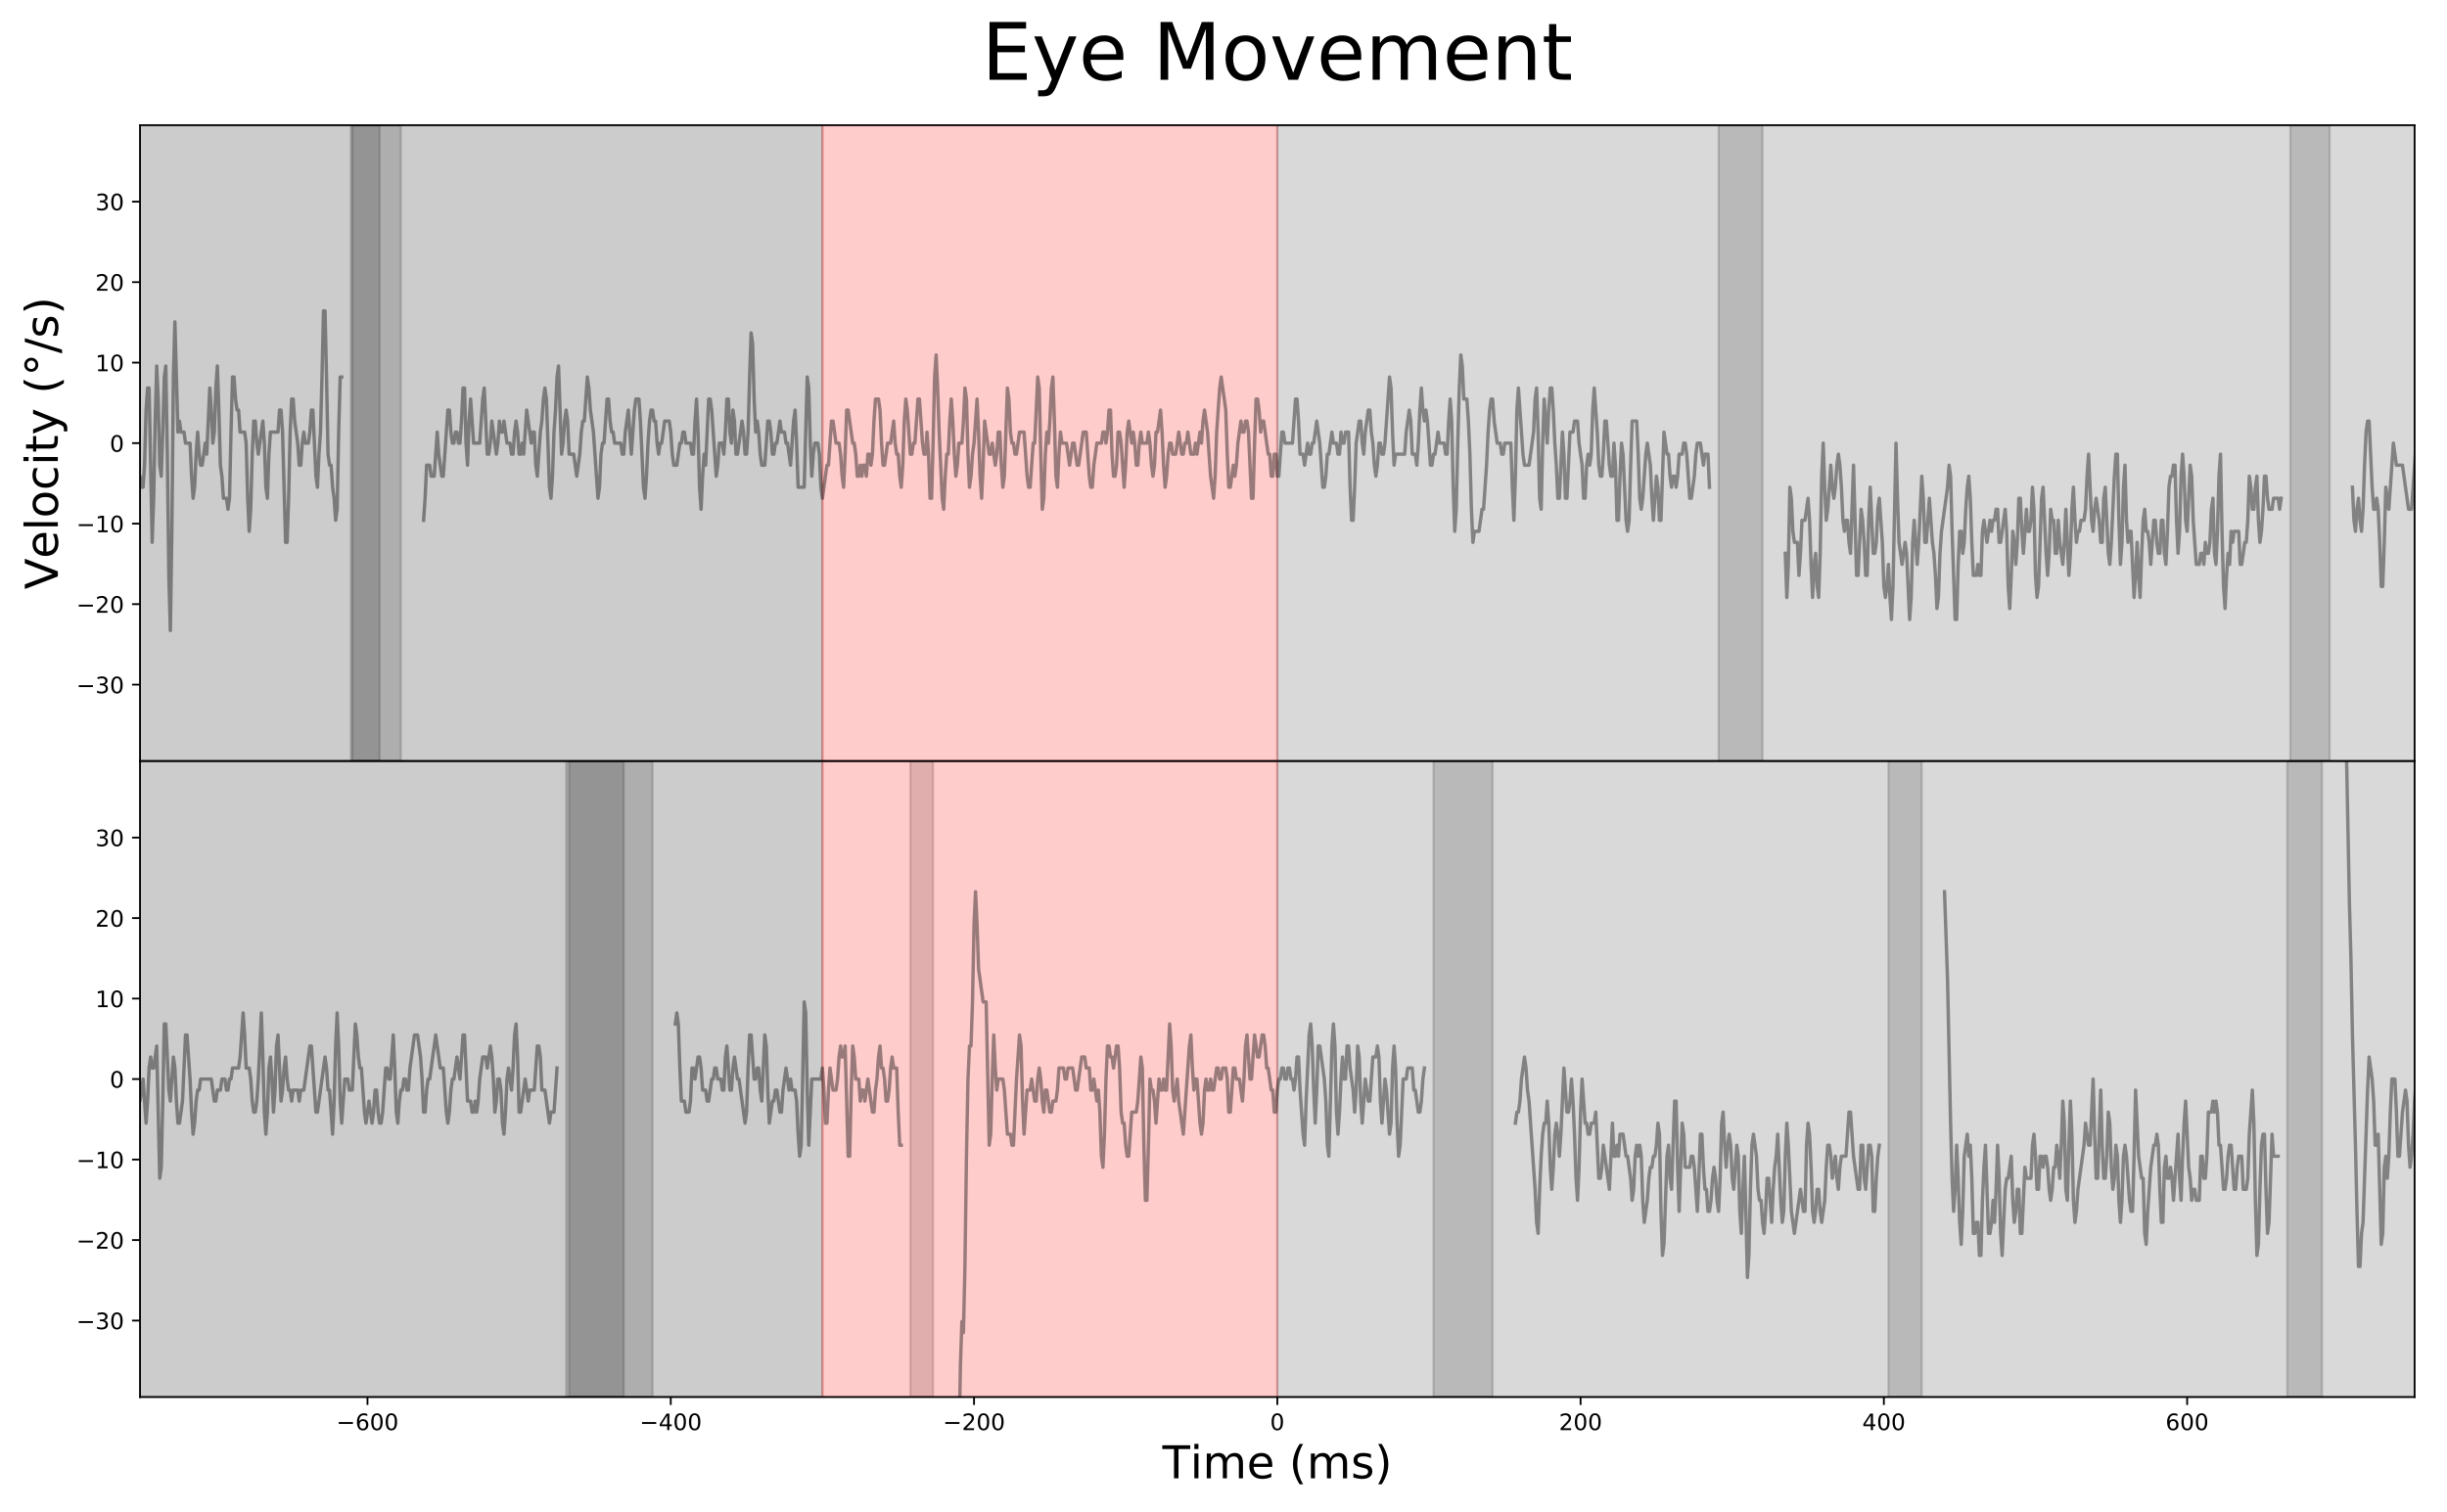 <?xml version="1.0" encoding="utf-8" standalone="no"?>
<!DOCTYPE svg PUBLIC "-//W3C//DTD SVG 1.1//EN"
  "http://www.w3.org/Graphics/SVG/1.1/DTD/svg11.dtd">
<!-- Created with matplotlib (http://matplotlib.org/) -->
<svg height="667.491pt" version="1.1" viewBox="0 0 1080 667.491" width="1080pt" xmlns="http://www.w3.org/2000/svg" xmlns:xlink="http://www.w3.org/1999/xlink">
 <defs>
  <style type="text/css">
*{stroke-linecap:butt;stroke-linejoin:round;}
  </style>
 </defs>
 <g id="figure_1">
  <g id="patch_1">
   <path d="M 0 667.491 
L 1080 667.491 
L 1080 0 
L 0 0 
z
" style="fill:#ffffff;"/>
  </g>
  <g id="axes_1">
   <g id="patch_2">
    <path d="M 61.8 335.972 
L 1065.7 335.972 
L 1065.7 55.254 
L 61.8 55.254 
z
" style="fill:#ffffff;"/>
   </g>
   <g id="patch_3">
    <path clip-path="url(#p710d03a6a8)" d="M 154.828 335.972 
L 154.828 55.254 
L 167.544 55.254 
L 167.544 335.972 
z
" style="opacity:0.15;stroke:#000000;stroke-linejoin:miter;"/>
   </g>
   <g id="patch_4">
    <path clip-path="url(#p710d03a6a8)" d="M 758.507 335.972 
L 758.507 55.254 
L 777.915 55.254 
L 777.915 335.972 
z
" style="opacity:0.15;stroke:#000000;stroke-linejoin:miter;"/>
   </g>
   <g id="patch_5">
    <path clip-path="url(#p710d03a6a8)" d="M 1010.82 335.972 
L 1010.82 55.254 
L 1028.221 55.254 
L 1028.221 335.972 
z
" style="opacity:0.15;stroke:#000000;stroke-linejoin:miter;"/>
   </g>
   <g id="patch_6">
    <path clip-path="url(#p710d03a6a8)" d="M 155.497 335.972 
L 155.497 55.254 
L 176.914 55.254 
L 176.914 335.972 
z
" style="opacity:0.15;stroke:#000000;stroke-linejoin:miter;"/>
   </g>
   <g id="patch_7">
    <path clip-path="url(#p710d03a6a8)" d="M 49.084 335.972 
L 49.084 55.254 
L 362.97 55.254 
L 362.97 335.972 
z
" style="opacity:0.2;stroke:#000000;stroke-linejoin:miter;"/>
   </g>
   <g id="patch_8">
    <path clip-path="url(#p710d03a6a8)" d="M 362.97 335.972 
L 362.97 55.254 
L 563.75 55.254 
L 563.75 335.972 
z
" style="fill:#ff0000;opacity:0.2;stroke:#ff0000;stroke-linejoin:miter;"/>
   </g>
   <g id="patch_9">
    <path clip-path="url(#p710d03a6a8)" d="M 563.75 335.972 
L 563.75 55.254 
L 1087.117 55.254 
L 1087.117 335.972 
z
" style="opacity:0.15;stroke:#000000;stroke-linejoin:miter;"/>
   </g>
   <g id="matplotlib.axis_1">
    <g id="xtick_1">
     <g id="line2d_1">
      <defs>
       <path d="M 0 0 
L 0 3.5 
" id="m723076a607" style="stroke:#000000;stroke-width:0.8;"/>
      </defs>
      <g>
       <use style="stroke:#000000;stroke-width:0.8;" x="162.19" xlink:href="#m723076a607" y="335.972"/>
      </g>
     </g>
    </g>
    <g id="xtick_2">
     <g id="line2d_2">
      <g>
       <use style="stroke:#000000;stroke-width:0.8;" x="296.043" xlink:href="#m723076a607" y="335.972"/>
      </g>
     </g>
    </g>
    <g id="xtick_3">
     <g id="line2d_3">
      <g>
       <use style="stroke:#000000;stroke-width:0.8;" x="429.897" xlink:href="#m723076a607" y="335.972"/>
      </g>
     </g>
    </g>
    <g id="xtick_4">
     <g id="line2d_4">
      <g>
       <use style="stroke:#000000;stroke-width:0.8;" x="563.75" xlink:href="#m723076a607" y="335.972"/>
      </g>
     </g>
    </g>
    <g id="xtick_5">
     <g id="line2d_5">
      <g>
       <use style="stroke:#000000;stroke-width:0.8;" x="697.603" xlink:href="#m723076a607" y="335.972"/>
      </g>
     </g>
    </g>
    <g id="xtick_6">
     <g id="line2d_6">
      <g>
       <use style="stroke:#000000;stroke-width:0.8;" x="831.457" xlink:href="#m723076a607" y="335.972"/>
      </g>
     </g>
    </g>
    <g id="xtick_7">
     <g id="line2d_7">
      <g>
       <use style="stroke:#000000;stroke-width:0.8;" x="965.31" xlink:href="#m723076a607" y="335.972"/>
      </g>
     </g>
    </g>
    <g id="text_1">
     <!-- Time (ms) -->
     <defs>
      <path d="M -0.297 72.906 
L 61.375 72.906 
L 61.375 64.594 
L 35.5 64.594 
L 35.5 0 
L 25.594 0 
L 25.594 64.594 
L -0.297 64.594 
z
" id="DejaVuSans-54"/>
      <path d="M 9.422 54.688 
L 18.406 54.688 
L 18.406 0 
L 9.422 0 
z
M 9.422 75.984 
L 18.406 75.984 
L 18.406 64.594 
L 9.422 64.594 
z
" id="DejaVuSans-69"/>
      <path d="M 52 44.188 
Q 55.375 50.25 60.062 53.125 
Q 64.75 56 71.094 56 
Q 79.641 56 84.281 50.016 
Q 88.922 44.047 88.922 33.016 
L 88.922 0 
L 79.891 0 
L 79.891 32.719 
Q 79.891 40.578 77.094 44.375 
Q 74.312 48.188 68.609 48.188 
Q 61.625 48.188 57.562 43.547 
Q 53.516 38.922 53.516 30.906 
L 53.516 0 
L 44.484 0 
L 44.484 32.719 
Q 44.484 40.625 41.703 44.406 
Q 38.922 48.188 33.109 48.188 
Q 26.219 48.188 22.156 43.531 
Q 18.109 38.875 18.109 30.906 
L 18.109 0 
L 9.078 0 
L 9.078 54.688 
L 18.109 54.688 
L 18.109 46.188 
Q 21.188 51.219 25.484 53.609 
Q 29.781 56 35.688 56 
Q 41.656 56 45.828 52.969 
Q 50 49.953 52 44.188 
z
" id="DejaVuSans-6d"/>
      <path d="M 56.203 29.594 
L 56.203 25.203 
L 14.891 25.203 
Q 15.484 15.922 20.484 11.062 
Q 25.484 6.203 34.422 6.203 
Q 39.594 6.203 44.453 7.469 
Q 49.312 8.734 54.109 11.281 
L 54.109 2.781 
Q 49.266 0.734 44.188 -0.344 
Q 39.109 -1.422 33.891 -1.422 
Q 20.797 -1.422 13.156 6.188 
Q 5.516 13.812 5.516 26.812 
Q 5.516 40.234 12.766 48.109 
Q 20.016 56 32.328 56 
Q 43.359 56 49.781 48.891 
Q 56.203 41.797 56.203 29.594 
z
M 47.219 32.234 
Q 47.125 39.594 43.094 43.984 
Q 39.062 48.391 32.422 48.391 
Q 24.906 48.391 20.391 44.141 
Q 15.875 39.891 15.188 32.172 
z
" id="DejaVuSans-65"/>
      <path id="DejaVuSans-20"/>
      <path d="M 31 75.875 
Q 24.469 64.656 21.281 53.656 
Q 18.109 42.672 18.109 31.391 
Q 18.109 20.125 21.312 9.062 
Q 24.516 -2 31 -13.188 
L 23.188 -13.188 
Q 15.875 -1.703 12.234 9.375 
Q 8.594 20.453 8.594 31.391 
Q 8.594 42.281 12.203 53.312 
Q 15.828 64.359 23.188 75.875 
z
" id="DejaVuSans-28"/>
      <path d="M 44.281 53.078 
L 44.281 44.578 
Q 40.484 46.531 36.375 47.5 
Q 32.281 48.484 27.875 48.484 
Q 21.188 48.484 17.844 46.438 
Q 14.5 44.391 14.5 40.281 
Q 14.5 37.156 16.891 35.375 
Q 19.281 33.594 26.516 31.984 
L 29.594 31.297 
Q 39.156 29.25 43.188 25.516 
Q 47.219 21.781 47.219 15.094 
Q 47.219 7.469 41.188 3.016 
Q 35.156 -1.422 24.609 -1.422 
Q 20.219 -1.422 15.453 -0.562 
Q 10.688 0.297 5.422 2 
L 5.422 11.281 
Q 10.406 8.688 15.234 7.391 
Q 20.062 6.109 24.812 6.109 
Q 31.156 6.109 34.562 8.281 
Q 37.984 10.453 37.984 14.406 
Q 37.984 18.062 35.516 20.016 
Q 33.062 21.969 24.703 23.781 
L 21.578 24.516 
Q 13.234 26.266 9.516 29.906 
Q 5.812 33.547 5.812 39.891 
Q 5.812 47.609 11.281 51.797 
Q 16.75 56 26.812 56 
Q 31.781 56 36.172 55.266 
Q 40.578 54.547 44.281 53.078 
z
" id="DejaVuSans-73"/>
      <path d="M 8.016 75.875 
L 15.828 75.875 
Q 23.141 64.359 26.781 53.312 
Q 30.422 42.281 30.422 31.391 
Q 30.422 20.453 26.781 9.375 
Q 23.141 -1.703 15.828 -13.188 
L 8.016 -13.188 
Q 14.5 -2 17.703 9.062 
Q 20.906 20.125 20.906 31.391 
Q 20.906 42.672 17.703 53.656 
Q 14.5 64.656 8.016 75.875 
z
" id="DejaVuSans-29"/>
     </defs>
     <g transform="translate(513.044 362.169)scale(0.2 -0.2)">
      <use xlink:href="#DejaVuSans-54"/>
      <use x="61.037" xlink:href="#DejaVuSans-69"/>
      <use x="88.82" xlink:href="#DejaVuSans-6d"/>
      <use x="186.232" xlink:href="#DejaVuSans-65"/>
      <use x="247.756" xlink:href="#DejaVuSans-20"/>
      <use x="279.543" xlink:href="#DejaVuSans-28"/>
      <use x="318.557" xlink:href="#DejaVuSans-6d"/>
      <use x="415.969" xlink:href="#DejaVuSans-73"/>
      <use x="468.068" xlink:href="#DejaVuSans-29"/>
     </g>
    </g>
   </g>
   <g id="matplotlib.axis_2">
    <g id="ytick_1">
     <g id="line2d_8">
      <defs>
       <path d="M 0 0 
L -3.5 0 
" id="m0b3ff1ff41" style="stroke:#000000;stroke-width:0.8;"/>
      </defs>
      <g>
       <use style="stroke:#000000;stroke-width:0.8;" x="61.8" xlink:href="#m0b3ff1ff41" y="302.215"/>
      </g>
     </g>
     <g id="text_2">
      <!-- −30 -->
      <defs>
       <path d="M 10.594 35.5 
L 73.188 35.5 
L 73.188 27.203 
L 10.594 27.203 
z
" id="DejaVuSans-2212"/>
       <path d="M 40.578 39.312 
Q 47.656 37.797 51.625 33 
Q 55.609 28.219 55.609 21.188 
Q 55.609 10.406 48.188 4.484 
Q 40.766 -1.422 27.094 -1.422 
Q 22.516 -1.422 17.656 -0.516 
Q 12.797 0.391 7.625 2.203 
L 7.625 11.719 
Q 11.719 9.328 16.594 8.109 
Q 21.484 6.891 26.812 6.891 
Q 36.078 6.891 40.938 10.547 
Q 45.797 14.203 45.797 21.188 
Q 45.797 27.641 41.281 31.266 
Q 36.766 34.906 28.719 34.906 
L 20.219 34.906 
L 20.219 43.016 
L 29.109 43.016 
Q 36.375 43.016 40.234 45.922 
Q 44.094 48.828 44.094 54.297 
Q 44.094 59.906 40.109 62.906 
Q 36.141 65.922 28.719 65.922 
Q 24.656 65.922 20.016 65.031 
Q 15.375 64.156 9.812 62.312 
L 9.812 71.094 
Q 15.438 72.656 20.344 73.438 
Q 25.25 74.219 29.594 74.219 
Q 40.828 74.219 47.359 69.109 
Q 53.906 64.016 53.906 55.328 
Q 53.906 49.266 50.438 45.094 
Q 46.969 40.922 40.578 39.312 
z
" id="DejaVuSans-33"/>
       <path d="M 31.781 66.406 
Q 24.172 66.406 20.328 58.906 
Q 16.5 51.422 16.5 36.375 
Q 16.5 21.391 20.328 13.891 
Q 24.172 6.391 31.781 6.391 
Q 39.453 6.391 43.281 13.891 
Q 47.125 21.391 47.125 36.375 
Q 47.125 51.422 43.281 58.906 
Q 39.453 66.406 31.781 66.406 
z
M 31.781 74.219 
Q 44.047 74.219 50.516 64.516 
Q 56.984 54.828 56.984 36.375 
Q 56.984 17.969 50.516 8.266 
Q 44.047 -1.422 31.781 -1.422 
Q 19.531 -1.422 13.062 8.266 
Q 6.594 17.969 6.594 36.375 
Q 6.594 54.828 13.062 64.516 
Q 19.531 74.219 31.781 74.219 
z
" id="DejaVuSans-30"/>
      </defs>
      <g transform="translate(33.695 306.014)scale(0.1 -0.1)">
       <use xlink:href="#DejaVuSans-2212"/>
       <use x="83.789" xlink:href="#DejaVuSans-33"/>
       <use x="147.412" xlink:href="#DejaVuSans-30"/>
      </g>
     </g>
    </g>
    <g id="ytick_2">
     <g id="line2d_9">
      <g>
       <use style="stroke:#000000;stroke-width:0.8;" x="61.8" xlink:href="#m0b3ff1ff41" y="266.681"/>
      </g>
     </g>
     <g id="text_3">
      <!-- −20 -->
      <defs>
       <path d="M 19.188 8.297 
L 53.609 8.297 
L 53.609 0 
L 7.328 0 
L 7.328 8.297 
Q 12.938 14.109 22.625 23.891 
Q 32.328 33.688 34.812 36.531 
Q 39.547 41.844 41.422 45.531 
Q 43.312 49.219 43.312 52.781 
Q 43.312 58.594 39.234 62.25 
Q 35.156 65.922 28.609 65.922 
Q 23.969 65.922 18.812 64.312 
Q 13.672 62.703 7.812 59.422 
L 7.812 69.391 
Q 13.766 71.781 18.938 73 
Q 24.125 74.219 28.422 74.219 
Q 39.75 74.219 46.484 68.547 
Q 53.219 62.891 53.219 53.422 
Q 53.219 48.922 51.531 44.891 
Q 49.859 40.875 45.406 35.406 
Q 44.188 33.984 37.641 27.219 
Q 31.109 20.453 19.188 8.297 
z
" id="DejaVuSans-32"/>
      </defs>
      <g transform="translate(33.695 270.48)scale(0.1 -0.1)">
       <use xlink:href="#DejaVuSans-2212"/>
       <use x="83.789" xlink:href="#DejaVuSans-32"/>
       <use x="147.412" xlink:href="#DejaVuSans-30"/>
      </g>
     </g>
    </g>
    <g id="ytick_3">
     <g id="line2d_10">
      <g>
       <use style="stroke:#000000;stroke-width:0.8;" x="61.8" xlink:href="#m0b3ff1ff41" y="231.147"/>
      </g>
     </g>
     <g id="text_4">
      <!-- −10 -->
      <defs>
       <path d="M 12.406 8.297 
L 28.516 8.297 
L 28.516 63.922 
L 10.984 60.406 
L 10.984 69.391 
L 28.422 72.906 
L 38.281 72.906 
L 38.281 8.297 
L 54.391 8.297 
L 54.391 0 
L 12.406 0 
z
" id="DejaVuSans-31"/>
      </defs>
      <g transform="translate(33.695 234.946)scale(0.1 -0.1)">
       <use xlink:href="#DejaVuSans-2212"/>
       <use x="83.789" xlink:href="#DejaVuSans-31"/>
       <use x="147.412" xlink:href="#DejaVuSans-30"/>
      </g>
     </g>
    </g>
    <g id="ytick_4">
     <g id="line2d_11">
      <g>
       <use style="stroke:#000000;stroke-width:0.8;" x="61.8" xlink:href="#m0b3ff1ff41" y="195.613"/>
      </g>
     </g>
     <g id="text_5">
      <!-- 0 -->
      <g transform="translate(48.438 199.412)scale(0.1 -0.1)">
       <use xlink:href="#DejaVuSans-30"/>
      </g>
     </g>
    </g>
    <g id="ytick_5">
     <g id="line2d_12">
      <g>
       <use style="stroke:#000000;stroke-width:0.8;" x="61.8" xlink:href="#m0b3ff1ff41" y="160.079"/>
      </g>
     </g>
     <g id="text_6">
      <!-- 10 -->
      <g transform="translate(42.075 163.878)scale(0.1 -0.1)">
       <use xlink:href="#DejaVuSans-31"/>
       <use x="63.623" xlink:href="#DejaVuSans-30"/>
      </g>
     </g>
    </g>
    <g id="ytick_6">
     <g id="line2d_13">
      <g>
       <use style="stroke:#000000;stroke-width:0.8;" x="61.8" xlink:href="#m0b3ff1ff41" y="124.545"/>
      </g>
     </g>
     <g id="text_7">
      <!-- 20 -->
      <g transform="translate(42.075 128.344)scale(0.1 -0.1)">
       <use xlink:href="#DejaVuSans-32"/>
       <use x="63.623" xlink:href="#DejaVuSans-30"/>
      </g>
     </g>
    </g>
    <g id="ytick_7">
     <g id="line2d_14">
      <g>
       <use style="stroke:#000000;stroke-width:0.8;" x="61.8" xlink:href="#m0b3ff1ff41" y="89.011"/>
      </g>
     </g>
     <g id="text_8">
      <!-- 30 -->
      <g transform="translate(42.075 92.81)scale(0.1 -0.1)">
       <use xlink:href="#DejaVuSans-33"/>
       <use x="63.623" xlink:href="#DejaVuSans-30"/>
      </g>
     </g>
    </g>
    <g id="text_9">
     <!-- Velocity (°/s) -->
     <defs>
      <path d="M 28.609 0 
L 0.781 72.906 
L 11.078 72.906 
L 34.188 11.531 
L 57.328 72.906 
L 67.578 72.906 
L 39.797 0 
z
" id="DejaVuSans-56"/>
      <path d="M 9.422 75.984 
L 18.406 75.984 
L 18.406 0 
L 9.422 0 
z
" id="DejaVuSans-6c"/>
      <path d="M 30.609 48.391 
Q 23.391 48.391 19.188 42.75 
Q 14.984 37.109 14.984 27.297 
Q 14.984 17.484 19.156 11.844 
Q 23.344 6.203 30.609 6.203 
Q 37.797 6.203 41.984 11.859 
Q 46.188 17.531 46.188 27.297 
Q 46.188 37.016 41.984 42.703 
Q 37.797 48.391 30.609 48.391 
z
M 30.609 56 
Q 42.328 56 49.016 48.375 
Q 55.719 40.766 55.719 27.297 
Q 55.719 13.875 49.016 6.219 
Q 42.328 -1.422 30.609 -1.422 
Q 18.844 -1.422 12.172 6.219 
Q 5.516 13.875 5.516 27.297 
Q 5.516 40.766 12.172 48.375 
Q 18.844 56 30.609 56 
z
" id="DejaVuSans-6f"/>
      <path d="M 48.781 52.594 
L 48.781 44.188 
Q 44.969 46.297 41.141 47.344 
Q 37.312 48.391 33.406 48.391 
Q 24.656 48.391 19.812 42.844 
Q 14.984 37.312 14.984 27.297 
Q 14.984 17.281 19.812 11.734 
Q 24.656 6.203 33.406 6.203 
Q 37.312 6.203 41.141 7.25 
Q 44.969 8.297 48.781 10.406 
L 48.781 2.094 
Q 45.016 0.344 40.984 -0.531 
Q 36.969 -1.422 32.422 -1.422 
Q 20.062 -1.422 12.781 6.344 
Q 5.516 14.109 5.516 27.297 
Q 5.516 40.672 12.859 48.328 
Q 20.219 56 33.016 56 
Q 37.156 56 41.109 55.141 
Q 45.062 54.297 48.781 52.594 
z
" id="DejaVuSans-63"/>
      <path d="M 18.312 70.219 
L 18.312 54.688 
L 36.812 54.688 
L 36.812 47.703 
L 18.312 47.703 
L 18.312 18.016 
Q 18.312 11.328 20.141 9.422 
Q 21.969 7.516 27.594 7.516 
L 36.812 7.516 
L 36.812 0 
L 27.594 0 
Q 17.188 0 13.234 3.875 
Q 9.281 7.766 9.281 18.016 
L 9.281 47.703 
L 2.688 47.703 
L 2.688 54.688 
L 9.281 54.688 
L 9.281 70.219 
z
" id="DejaVuSans-74"/>
      <path d="M 32.172 -5.078 
Q 28.375 -14.844 24.75 -17.812 
Q 21.141 -20.797 15.094 -20.797 
L 7.906 -20.797 
L 7.906 -13.281 
L 13.188 -13.281 
Q 16.891 -13.281 18.938 -11.516 
Q 21 -9.766 23.484 -3.219 
L 25.094 0.875 
L 2.984 54.688 
L 12.5 54.688 
L 29.594 11.922 
L 46.688 54.688 
L 56.203 54.688 
z
" id="DejaVuSans-79"/>
      <path d="M 25 67.922 
Q 21.094 67.922 18.406 65.203 
Q 15.719 62.5 15.719 58.594 
Q 15.719 54.734 18.406 52.078 
Q 21.094 49.422 25 49.422 
Q 28.906 49.422 31.594 52.078 
Q 34.281 54.734 34.281 58.594 
Q 34.281 62.453 31.562 65.188 
Q 28.859 67.922 25 67.922 
z
M 25 74.219 
Q 28.125 74.219 31 73.016 
Q 33.891 71.828 35.984 69.578 
Q 38.234 67.391 39.359 64.594 
Q 40.484 61.812 40.484 58.594 
Q 40.484 52.156 35.969 47.688 
Q 31.453 43.219 24.906 43.219 
Q 18.312 43.219 13.906 47.609 
Q 9.516 52 9.516 58.594 
Q 9.516 65.141 14 69.672 
Q 18.5 74.219 25 74.219 
z
" id="DejaVuSans-b0"/>
      <path d="M 25.391 72.906 
L 33.688 72.906 
L 8.297 -9.281 
L 0 -9.281 
z
" id="DejaVuSans-2f"/>
     </defs>
     <g transform="translate(25.536 260.168)rotate(-90)scale(0.2 -0.2)">
      <use xlink:href="#DejaVuSans-56"/>
      <use x="68.299" xlink:href="#DejaVuSans-65"/>
      <use x="129.822" xlink:href="#DejaVuSans-6c"/>
      <use x="157.605" xlink:href="#DejaVuSans-6f"/>
      <use x="218.787" xlink:href="#DejaVuSans-63"/>
      <use x="273.768" xlink:href="#DejaVuSans-69"/>
      <use x="301.551" xlink:href="#DejaVuSans-74"/>
      <use x="340.76" xlink:href="#DejaVuSans-79"/>
      <use x="399.939" xlink:href="#DejaVuSans-20"/>
      <use x="431.727" xlink:href="#DejaVuSans-28"/>
      <use x="470.74" xlink:href="#DejaVuSans-b0"/>
      <use x="520.74" xlink:href="#DejaVuSans-2f"/>
      <use x="554.432" xlink:href="#DejaVuSans-73"/>
      <use x="606.531" xlink:href="#DejaVuSans-29"/>
     </g>
    </g>
   </g>
   <g id="line2d_15">
    <path clip-path="url(#p710d03a6a8)" d="M 61.131 215.074 
L 61.8 210.209 
L 62.469 215.074 
L 63.139 215.074 
L 63.808 205.343 
L 64.477 181.017 
L 65.146 171.287 
L 65.816 171.287 
L 67.154 239.4 
L 67.823 219.939 
L 68.493 185.882 
L 69.162 161.556 
L 69.831 176.152 
L 70.5 205.343 
L 71.17 210.209 
L 71.839 190.748 
L 72.508 166.421 
L 73.178 161.556 
L 73.847 200.478 
L 74.516 253.996 
L 75.185 278.322 
L 75.855 234.535 
L 76.524 166.421 
L 77.193 142.095 
L 78.532 190.748 
L 79.201 185.882 
L 79.87 190.748 
L 81.209 190.748 
L 81.878 195.613 
L 83.886 195.613 
L 84.555 210.209 
L 85.224 219.939 
L 85.894 215.074 
L 86.563 200.478 
L 87.232 190.748 
L 87.901 200.478 
L 88.571 205.343 
L 89.24 205.343 
L 90.578 195.613 
L 91.248 200.478 
L 92.586 171.287 
L 93.256 181.017 
L 93.925 195.613 
L 94.594 190.748 
L 95.263 171.287 
L 95.933 161.556 
L 96.602 181.017 
L 97.271 205.343 
L 97.94 210.209 
L 98.61 219.939 
L 99.948 219.939 
L 100.617 224.804 
L 101.287 219.939 
L 101.956 190.748 
L 102.625 166.421 
L 103.295 166.421 
L 103.964 176.152 
L 104.633 181.017 
L 105.302 181.017 
L 105.972 190.748 
L 107.979 190.748 
L 108.649 195.613 
L 109.318 219.939 
L 109.987 234.535 
L 110.656 224.804 
L 111.326 200.478 
L 111.995 185.882 
L 112.664 185.882 
L 113.334 195.613 
L 114.003 200.478 
L 116.011 185.882 
L 116.68 195.613 
L 117.349 215.074 
L 118.018 219.939 
L 118.688 200.478 
L 119.357 190.748 
L 122.703 190.748 
L 123.373 181.017 
L 124.042 181.017 
L 124.711 190.748 
L 126.05 239.4 
L 126.719 239.4 
L 127.388 219.939 
L 128.057 190.748 
L 128.727 176.152 
L 129.396 176.152 
L 130.065 185.882 
L 131.404 195.613 
L 132.073 205.343 
L 132.742 205.343 
L 133.412 195.613 
L 134.081 190.748 
L 134.75 195.613 
L 136.089 195.613 
L 136.758 190.748 
L 137.427 181.017 
L 138.096 181.017 
L 139.435 210.209 
L 140.104 215.074 
L 140.773 200.478 
L 141.443 190.748 
L 142.112 166.421 
L 142.781 137.23 
L 143.451 137.23 
L 144.12 166.421 
L 144.789 200.478 
L 145.458 205.343 
L 146.128 205.343 
L 146.797 215.074 
L 147.466 219.939 
L 148.135 229.67 
L 148.805 224.804 
L 149.474 190.748 
L 150.143 166.421 
L 150.812 166.421 
M 186.953 229.67 
L 187.622 219.939 
L 188.291 205.343 
L 189.63 205.343 
L 190.299 210.209 
L 191.638 210.209 
L 192.976 190.748 
L 193.646 200.478 
L 194.984 210.209 
L 195.653 210.209 
L 197.661 181.017 
L 198.33 181.017 
L 199 190.748 
L 199.669 195.613 
L 200.338 195.613 
L 201.007 190.748 
L 201.677 190.748 
L 202.346 195.613 
L 203.015 195.613 
L 203.685 185.882 
L 204.354 171.287 
L 205.023 171.287 
L 205.692 195.613 
L 206.362 205.343 
L 207.031 185.882 
L 207.7 176.152 
L 209.039 195.613 
L 211.716 195.613 
L 213.054 176.152 
L 213.724 171.287 
L 215.062 200.478 
L 215.731 200.478 
L 216.401 195.613 
L 217.07 185.882 
L 219.078 200.478 
L 219.747 195.613 
L 220.416 185.882 
L 221.085 190.748 
L 221.755 190.748 
L 222.424 185.882 
L 223.763 195.613 
L 225.101 195.613 
L 225.77 200.478 
L 226.44 200.478 
L 227.109 190.748 
L 227.778 185.882 
L 228.447 190.748 
L 229.117 200.478 
L 229.786 200.478 
L 230.455 195.613 
L 231.124 200.478 
L 232.463 181.017 
L 234.471 195.613 
L 235.14 190.748 
L 235.809 190.748 
L 236.479 205.343 
L 237.148 210.209 
L 238.486 190.748 
L 239.156 185.882 
L 239.825 176.152 
L 240.494 171.287 
L 241.163 176.152 
L 242.502 215.074 
L 243.171 219.939 
L 243.841 210.209 
L 244.51 190.748 
L 245.179 181.017 
L 245.848 166.421 
L 246.518 161.556 
L 247.856 200.478 
L 248.525 195.613 
L 249.195 185.882 
L 249.864 181.017 
L 250.533 185.882 
L 251.202 200.478 
L 253.21 200.478 
L 254.549 210.209 
L 255.887 200.478 
L 256.557 190.748 
L 257.226 185.882 
L 257.895 185.882 
L 259.234 166.421 
L 259.903 171.287 
L 260.572 181.017 
L 261.911 190.748 
L 263.919 219.939 
L 264.588 215.074 
L 265.257 200.478 
L 265.926 195.613 
L 266.596 195.613 
L 267.934 176.152 
L 268.603 176.152 
L 269.273 185.882 
L 269.942 190.748 
L 270.611 190.748 
L 271.28 195.613 
L 273.958 195.613 
L 274.627 200.478 
L 275.296 200.478 
L 275.965 190.748 
L 277.304 181.017 
L 278.642 200.478 
L 279.981 181.017 
L 280.65 176.152 
L 281.989 176.152 
L 282.658 185.882 
L 283.997 215.074 
L 284.666 219.939 
L 285.335 210.209 
L 286.004 195.613 
L 286.674 185.882 
L 287.343 181.017 
L 288.012 181.017 
L 288.681 185.882 
L 289.351 185.882 
L 290.02 195.613 
L 290.689 200.478 
L 291.358 195.613 
L 292.028 195.613 
L 293.366 185.882 
L 295.374 185.882 
L 296.043 190.748 
L 296.713 200.478 
L 297.382 205.343 
L 298.72 205.343 
L 300.059 195.613 
L 300.728 195.613 
L 301.397 190.748 
L 302.067 190.748 
L 302.736 195.613 
L 304.744 195.613 
L 305.413 200.478 
L 306.082 200.478 
L 306.752 185.882 
L 307.421 176.152 
L 308.09 190.748 
L 308.759 215.074 
L 309.429 224.804 
L 310.098 210.209 
L 310.767 200.478 
L 311.436 205.343 
L 312.775 176.152 
L 313.444 176.152 
L 314.114 181.017 
L 316.121 210.209 
L 316.791 205.343 
L 317.46 195.613 
L 318.798 195.613 
L 319.468 200.478 
L 320.137 190.748 
L 320.806 176.152 
L 321.475 176.152 
L 322.145 190.748 
L 322.814 195.613 
L 323.483 181.017 
L 324.153 185.882 
L 324.822 200.478 
L 325.491 200.478 
L 327.499 185.882 
L 328.168 190.748 
L 328.837 200.478 
L 329.507 200.478 
L 330.176 190.748 
L 330.845 166.421 
L 331.514 146.96 
L 332.184 151.825 
L 332.853 176.152 
L 333.522 190.748 
L 334.192 185.882 
L 334.861 190.748 
L 335.53 200.478 
L 336.199 205.343 
L 337.538 205.343 
L 338.876 185.882 
L 339.546 185.882 
L 340.215 190.748 
L 340.884 200.478 
L 341.553 200.478 
L 342.223 195.613 
L 342.892 195.613 
L 344.231 185.882 
L 344.9 190.748 
L 346.238 190.748 
L 346.908 195.613 
L 347.577 195.613 
L 348.915 205.343 
L 350.254 185.882 
L 350.923 181.017 
L 351.592 195.613 
L 352.262 215.074 
L 354.939 215.074 
L 356.277 166.421 
L 356.947 171.287 
L 357.616 195.613 
L 358.285 210.209 
L 358.954 200.478 
L 359.624 195.613 
L 360.962 195.613 
L 361.631 200.478 
L 362.301 215.074 
L 362.97 219.939 
L 364.978 205.343 
L 365.647 205.343 
L 366.986 185.882 
L 367.655 185.882 
L 368.993 195.613 
L 370.332 195.613 
L 371.001 200.478 
L 371.67 210.209 
L 372.34 215.074 
L 373.009 200.478 
L 373.678 181.017 
L 374.348 181.017 
L 376.355 195.613 
L 377.025 195.613 
L 377.694 200.478 
L 378.363 210.209 
L 379.032 210.209 
L 379.702 205.343 
L 380.371 210.209 
L 381.04 205.343 
L 381.709 205.343 
L 382.379 210.209 
L 383.048 200.478 
L 383.717 200.478 
L 384.387 205.343 
L 385.056 200.478 
L 385.725 185.882 
L 386.394 176.152 
L 387.733 176.152 
L 388.402 181.017 
L 389.071 195.613 
L 389.741 205.343 
L 390.41 205.343 
L 391.748 195.613 
L 393.087 195.613 
L 394.426 185.882 
L 395.095 195.613 
L 395.764 200.478 
L 396.433 200.478 
L 397.103 210.209 
L 397.772 215.074 
L 398.441 205.343 
L 399.11 185.882 
L 399.78 176.152 
L 400.449 181.017 
L 401.787 200.478 
L 402.457 200.478 
L 403.126 195.613 
L 403.795 195.613 
L 405.134 176.152 
L 405.803 176.152 
L 407.142 195.613 
L 407.811 200.478 
L 408.48 200.478 
L 409.149 190.748 
L 409.819 200.478 
L 410.488 219.939 
L 411.157 219.939 
L 411.826 195.613 
L 412.496 166.421 
L 413.165 156.691 
L 413.834 171.287 
L 414.504 190.748 
L 415.842 219.939 
L 416.511 224.804 
L 417.181 210.209 
L 417.85 200.478 
L 418.519 200.478 
L 419.188 185.882 
L 419.858 176.152 
L 420.527 185.882 
L 421.196 200.478 
L 421.865 210.209 
L 422.535 205.343 
L 423.204 195.613 
L 424.543 195.613 
L 425.212 185.882 
L 425.881 171.287 
L 426.55 176.152 
L 427.22 200.478 
L 427.889 215.074 
L 428.558 210.209 
L 429.227 200.478 
L 429.897 195.613 
L 431.235 176.152 
L 431.904 190.748 
L 432.574 210.209 
L 433.243 219.939 
L 433.912 205.343 
L 434.582 185.882 
L 436.589 200.478 
L 437.259 200.478 
L 437.928 195.613 
L 439.266 205.343 
L 439.936 200.478 
L 440.605 190.748 
L 441.274 190.748 
L 441.943 205.343 
L 442.613 215.074 
L 443.282 210.209 
L 444.621 171.287 
L 445.29 176.152 
L 445.959 190.748 
L 446.628 195.613 
L 447.298 195.613 
L 447.967 200.478 
L 448.636 200.478 
L 449.975 190.748 
L 451.982 190.748 
L 453.321 210.209 
L 453.99 215.074 
L 454.66 215.074 
L 455.998 195.613 
L 456.667 195.613 
L 458.006 166.421 
L 458.675 171.287 
L 459.344 200.478 
L 460.014 224.804 
L 460.683 219.939 
L 461.352 200.478 
L 462.021 190.748 
L 462.691 195.613 
L 463.36 185.882 
L 464.029 171.287 
L 464.699 166.421 
L 465.368 185.882 
L 466.037 210.209 
L 466.706 215.074 
L 467.376 200.478 
L 468.045 190.748 
L 468.714 195.613 
L 470.722 195.613 
L 472.06 205.343 
L 473.399 195.613 
L 474.068 195.613 
L 475.407 205.343 
L 476.076 205.343 
L 478.084 190.748 
L 479.422 190.748 
L 480.761 210.209 
L 481.43 215.074 
L 482.099 215.074 
L 482.769 205.343 
L 484.107 195.613 
L 486.115 195.613 
L 486.784 190.748 
L 487.454 190.748 
L 488.123 195.613 
L 488.792 190.748 
L 489.461 181.017 
L 490.131 181.017 
L 490.8 200.478 
L 491.469 210.209 
L 492.138 210.209 
L 492.808 205.343 
L 493.477 190.748 
L 494.146 190.748 
L 494.816 195.613 
L 496.154 215.074 
L 496.823 205.343 
L 497.493 190.748 
L 498.162 185.882 
L 499.5 195.613 
L 500.17 190.748 
L 500.839 195.613 
L 501.508 205.343 
L 502.177 205.343 
L 502.847 195.613 
L 503.516 190.748 
L 504.185 195.613 
L 506.193 195.613 
L 506.862 190.748 
L 507.532 195.613 
L 508.201 205.343 
L 508.87 210.209 
L 509.539 205.343 
L 510.209 190.748 
L 510.878 190.748 
L 512.216 181.017 
L 512.886 190.748 
L 513.555 205.343 
L 514.224 215.074 
L 514.894 210.209 
L 515.563 200.478 
L 516.232 195.613 
L 516.901 195.613 
L 517.571 200.478 
L 518.909 200.478 
L 520.248 190.748 
L 521.586 200.478 
L 522.255 200.478 
L 522.925 195.613 
L 523.594 195.613 
L 524.263 190.748 
L 525.602 200.478 
L 526.94 200.478 
L 527.61 195.613 
L 528.279 200.478 
L 529.617 190.748 
L 530.287 195.613 
L 530.956 185.882 
L 531.625 181.017 
L 532.964 190.748 
L 534.302 210.209 
L 535.641 219.939 
L 536.31 210.209 
L 536.979 190.748 
L 538.318 171.287 
L 538.987 166.421 
L 540.995 181.017 
L 541.664 200.478 
L 542.333 215.074 
L 543.003 215.074 
L 544.341 205.343 
L 545.011 210.209 
L 545.68 205.343 
L 546.349 195.613 
L 547.688 185.882 
L 548.357 190.748 
L 549.026 190.748 
L 549.695 185.882 
L 550.365 185.882 
L 551.034 190.748 
L 552.372 219.939 
L 553.042 219.939 
L 553.711 195.613 
L 554.38 176.152 
L 555.05 176.152 
L 555.719 181.017 
L 556.388 190.748 
L 557.057 185.882 
L 557.727 185.882 
L 559.734 200.478 
L 560.404 200.478 
L 561.073 210.209 
L 561.742 210.209 
L 562.411 200.478 
L 563.081 200.478 
L 563.75 210.209 
L 564.419 210.209 
L 565.758 190.748 
L 566.427 190.748 
L 567.096 195.613 
L 570.443 195.613 
L 571.781 176.152 
L 572.45 176.152 
L 573.12 185.882 
L 573.789 200.478 
L 575.128 200.478 
L 575.797 205.343 
L 577.135 195.613 
L 577.805 200.478 
L 578.474 200.478 
L 579.143 195.613 
L 579.812 195.613 
L 581.151 185.882 
L 582.489 195.613 
L 583.828 215.074 
L 584.497 215.074 
L 585.167 210.209 
L 585.836 200.478 
L 586.505 200.478 
L 587.844 190.748 
L 588.513 195.613 
L 589.851 195.613 
L 590.521 200.478 
L 591.19 200.478 
L 591.859 190.748 
L 592.528 195.613 
L 593.198 195.613 
L 593.867 190.748 
L 595.206 190.748 
L 595.875 215.074 
L 596.544 229.67 
L 597.213 229.67 
L 597.883 215.074 
L 598.552 195.613 
L 599.89 185.882 
L 600.56 185.882 
L 601.229 195.613 
L 601.898 200.478 
L 602.567 190.748 
L 603.906 181.017 
L 604.575 181.017 
L 605.245 190.748 
L 605.914 195.613 
L 606.583 205.343 
L 607.252 210.209 
L 607.922 205.343 
L 608.591 195.613 
L 609.26 195.613 
L 609.929 200.478 
L 610.599 200.478 
L 611.268 195.613 
L 613.276 166.421 
L 613.945 171.287 
L 614.614 190.748 
L 615.284 205.343 
L 615.953 200.478 
L 619.968 200.478 
L 620.638 190.748 
L 621.976 181.017 
L 622.645 185.882 
L 623.315 200.478 
L 624.653 200.478 
L 625.323 205.343 
L 625.992 195.613 
L 626.661 181.017 
L 627.33 171.287 
L 628 181.017 
L 628.669 185.882 
L 629.338 181.017 
L 630.007 185.882 
L 631.346 205.343 
L 632.015 205.343 
L 632.684 200.478 
L 633.354 200.478 
L 634.692 190.748 
L 635.362 195.613 
L 637.369 195.613 
L 638.039 200.478 
L 638.708 200.478 
L 639.377 185.882 
L 640.046 176.152 
L 640.716 185.882 
L 641.385 215.074 
L 642.054 234.535 
L 642.723 224.804 
L 643.393 195.613 
L 644.062 171.287 
L 644.731 156.691 
L 645.401 161.556 
L 646.07 176.152 
L 647.408 176.152 
L 648.078 185.882 
L 648.747 200.478 
L 649.416 224.804 
L 650.085 239.4 
L 650.755 234.535 
L 652.762 234.535 
L 654.101 224.804 
L 654.77 224.804 
L 656.109 205.343 
L 656.778 190.748 
L 657.447 181.017 
L 658.117 176.152 
L 658.786 176.152 
L 659.455 185.882 
L 660.794 195.613 
L 662.132 195.613 
L 662.801 200.478 
L 663.471 200.478 
L 664.14 195.613 
L 666.817 195.613 
L 667.486 215.074 
L 668.156 229.67 
L 668.825 210.209 
L 669.494 181.017 
L 670.163 171.287 
L 672.171 200.478 
L 672.84 205.343 
L 674.848 205.343 
L 676.856 190.748 
L 677.525 176.152 
L 678.195 171.287 
L 678.864 190.748 
L 679.533 219.939 
L 680.202 224.804 
L 680.872 195.613 
L 681.541 176.152 
L 682.879 195.613 
L 683.549 181.017 
L 684.218 171.287 
L 684.887 171.287 
L 685.557 181.017 
L 686.226 195.613 
L 686.895 205.343 
L 687.564 219.939 
L 688.234 219.939 
L 689.572 190.748 
L 690.241 200.478 
L 690.911 219.939 
L 691.58 219.939 
L 692.918 190.748 
L 694.257 190.748 
L 694.926 185.882 
L 696.265 185.882 
L 696.934 195.613 
L 698.273 205.343 
L 698.942 219.939 
L 699.611 219.939 
L 700.28 205.343 
L 700.95 200.478 
L 701.619 205.343 
L 702.288 200.478 
L 702.957 181.017 
L 703.627 171.287 
L 704.965 190.748 
L 705.635 205.343 
L 706.304 210.209 
L 706.973 210.209 
L 707.642 200.478 
L 708.312 185.882 
L 708.981 185.882 
L 710.319 205.343 
L 710.989 210.209 
L 711.658 210.209 
L 712.327 195.613 
L 712.996 205.343 
L 713.666 229.67 
L 714.335 229.67 
L 715.004 210.209 
L 715.674 195.613 
L 716.343 200.478 
L 717.681 229.67 
L 718.351 234.535 
L 719.02 229.67 
L 719.689 205.343 
L 720.358 185.882 
L 722.366 185.882 
L 723.035 200.478 
L 723.705 219.939 
L 724.374 224.804 
L 725.043 219.939 
L 726.382 200.478 
L 727.051 195.613 
L 728.39 205.343 
L 729.059 219.939 
L 729.728 229.67 
L 731.067 210.209 
L 731.736 215.074 
L 732.405 229.67 
L 733.074 229.67 
L 734.413 190.748 
L 735.752 200.478 
L 736.421 200.478 
L 737.09 210.209 
L 737.759 215.074 
L 738.429 210.209 
L 739.098 210.209 
L 739.767 215.074 
L 740.436 210.209 
L 741.106 200.478 
L 742.444 200.478 
L 743.113 195.613 
L 743.783 195.613 
L 744.452 200.478 
L 745.791 219.939 
L 746.46 219.939 
L 747.798 210.209 
L 748.468 200.478 
L 749.137 195.613 
L 750.475 195.613 
L 751.814 205.343 
L 752.483 200.478 
L 753.822 200.478 
L 754.491 215.074 
M 787.954 244.265 
L 788.624 263.727 
L 789.293 249.131 
L 789.962 215.074 
L 790.631 219.939 
L 791.301 234.535 
L 791.97 239.4 
L 793.308 239.4 
L 793.978 253.996 
L 794.647 244.265 
L 795.316 229.67 
L 796.655 229.67 
L 797.993 219.939 
L 798.663 229.67 
L 799.332 249.131 
L 800.001 263.727 
L 800.67 249.131 
L 801.34 244.265 
L 802.009 258.861 
L 802.678 263.727 
L 803.347 244.265 
L 804.017 210.209 
L 804.686 195.613 
L 805.355 215.074 
L 806.025 229.67 
L 806.694 224.804 
L 808.032 205.343 
L 808.702 215.074 
L 809.371 219.939 
L 810.04 215.074 
L 810.709 205.343 
L 811.379 200.478 
L 812.048 205.343 
L 812.717 215.074 
L 813.386 229.67 
L 814.056 234.535 
L 814.725 229.67 
L 815.394 229.67 
L 816.064 239.4 
L 816.733 244.265 
L 818.071 205.343 
L 819.41 253.996 
L 820.079 253.996 
L 821.418 224.804 
L 822.087 229.67 
L 822.756 239.4 
L 823.425 253.996 
L 824.095 253.996 
L 824.764 229.67 
L 825.433 215.074 
L 826.772 244.265 
L 827.441 244.265 
L 828.11 239.4 
L 828.78 224.804 
L 829.449 219.939 
L 830.787 239.4 
L 831.457 258.861 
L 832.126 263.727 
L 832.795 258.861 
L 833.464 249.131 
L 834.134 263.727 
L 834.803 273.457 
L 835.472 258.861 
L 836.811 195.613 
L 837.48 219.939 
L 838.149 239.4 
L 839.488 249.131 
L 840.826 239.4 
L 841.496 244.265 
L 842.834 273.457 
L 843.503 263.727 
L 844.173 239.4 
L 844.842 229.67 
L 846.181 249.131 
L 846.85 239.4 
L 848.188 210.209 
L 848.858 219.939 
L 849.527 239.4 
L 850.196 239.4 
L 851.535 219.939 
L 852.873 239.4 
L 853.542 244.265 
L 854.212 253.996 
L 854.881 268.592 
L 855.55 263.727 
L 856.22 244.265 
L 856.889 234.535 
L 859.566 215.074 
L 860.235 205.343 
L 860.904 210.209 
L 861.574 234.535 
L 862.912 273.457 
L 863.581 273.457 
L 864.251 249.131 
L 864.92 234.535 
L 865.589 234.535 
L 866.259 244.265 
L 866.928 239.4 
L 867.597 224.804 
L 868.266 215.074 
L 868.936 210.209 
L 869.605 219.939 
L 870.274 239.4 
L 870.943 253.996 
L 872.282 253.996 
L 872.951 249.131 
L 873.62 253.996 
L 874.29 253.996 
L 874.959 234.535 
L 875.628 229.67 
L 876.967 239.4 
L 878.305 229.67 
L 878.975 234.535 
L 879.644 229.67 
L 880.313 229.67 
L 880.982 224.804 
L 881.652 224.804 
L 882.321 239.4 
L 882.99 239.4 
L 884.998 224.804 
L 885.667 234.535 
L 886.337 258.861 
L 887.006 268.592 
L 887.675 253.996 
L 888.344 234.535 
L 889.014 239.4 
L 889.683 249.131 
L 890.352 239.4 
L 891.021 219.939 
L 891.691 219.939 
L 892.36 234.535 
L 893.029 244.265 
L 894.368 224.804 
L 895.037 234.535 
L 895.706 234.535 
L 896.376 229.67 
L 897.045 215.074 
L 897.714 224.804 
L 898.383 253.996 
L 899.053 263.727 
L 899.722 258.861 
L 901.06 219.939 
L 901.73 215.074 
L 903.068 244.265 
L 903.737 253.996 
L 904.407 244.265 
L 905.076 224.804 
L 905.745 229.67 
L 906.415 229.67 
L 907.084 244.265 
L 907.753 244.265 
L 908.422 229.67 
L 909.092 239.4 
L 910.43 249.131 
L 911.099 239.4 
L 911.769 224.804 
L 913.107 253.996 
L 913.776 244.265 
L 914.446 224.804 
L 915.115 215.074 
L 915.784 229.67 
L 916.454 239.4 
L 917.123 234.535 
L 917.792 234.535 
L 918.461 229.67 
L 919.8 229.67 
L 920.469 224.804 
L 921.138 210.209 
L 921.808 200.478 
L 923.146 229.67 
L 923.815 234.535 
L 924.485 224.804 
L 925.154 219.939 
L 926.493 229.67 
L 927.162 239.4 
L 927.831 239.4 
L 928.5 219.939 
L 929.17 215.074 
L 930.508 244.265 
L 931.177 249.131 
L 931.847 239.4 
L 933.185 210.209 
L 933.854 200.478 
L 934.524 200.478 
L 935.193 229.67 
L 935.862 249.131 
L 936.532 239.4 
L 937.201 215.074 
L 937.87 205.343 
L 938.539 229.67 
L 939.209 239.4 
L 939.878 234.535 
L 940.547 234.535 
L 941.886 263.727 
L 942.555 253.996 
L 943.224 239.4 
L 943.893 253.996 
L 944.563 263.727 
L 945.232 244.265 
L 945.901 229.67 
L 946.571 224.804 
L 947.24 234.535 
L 947.909 234.535 
L 948.578 239.4 
L 949.248 249.131 
L 950.586 229.67 
L 951.255 229.67 
L 951.925 239.4 
L 952.594 244.265 
L 953.263 244.265 
L 953.932 229.67 
L 954.602 229.67 
L 955.271 244.265 
L 955.94 249.131 
L 956.61 234.535 
L 957.279 215.074 
L 957.948 210.209 
L 958.617 210.209 
L 959.287 205.343 
L 959.956 205.343 
L 960.625 229.67 
L 961.294 244.265 
L 961.964 234.535 
L 962.633 210.209 
L 963.302 200.478 
L 963.971 210.209 
L 964.641 229.67 
L 965.31 234.535 
L 966.649 205.343 
L 967.318 210.209 
L 967.987 229.67 
L 969.326 249.131 
L 970.664 249.131 
L 971.333 244.265 
L 972.003 244.265 
L 972.672 249.131 
L 973.341 239.4 
L 974.01 244.265 
L 974.68 244.265 
L 975.349 239.4 
L 976.018 224.804 
L 976.688 219.939 
L 977.357 244.265 
L 978.026 249.131 
L 978.695 234.535 
L 979.365 210.209 
L 980.034 200.478 
L 980.703 234.535 
L 981.372 258.861 
L 982.042 268.592 
L 982.711 253.996 
L 983.38 244.265 
L 984.049 249.131 
L 984.719 234.535 
L 985.388 239.4 
L 986.057 234.535 
L 988.065 234.535 
L 988.734 249.131 
L 989.404 249.131 
L 990.742 239.4 
L 991.411 239.4 
L 992.081 229.67 
L 992.75 210.209 
L 993.419 215.074 
L 994.088 224.804 
L 994.758 224.804 
L 995.427 215.074 
L 996.096 210.209 
L 996.766 229.67 
L 997.435 239.4 
L 998.104 234.535 
L 998.773 224.804 
L 999.443 210.209 
L 1000.112 210.209 
L 1000.781 219.939 
L 1001.45 224.804 
L 1002.789 224.804 
L 1003.458 219.939 
L 1005.466 219.939 
L 1006.135 224.804 
L 1006.805 219.939 
M 1038.26 215.074 
L 1038.929 229.67 
L 1039.599 234.535 
L 1040.268 224.804 
L 1040.937 219.939 
L 1041.606 229.67 
L 1042.276 234.535 
L 1042.945 224.804 
L 1043.614 205.343 
L 1044.283 190.748 
L 1044.953 185.882 
L 1045.622 185.882 
L 1046.961 215.074 
L 1047.63 224.804 
L 1048.299 224.804 
L 1048.968 219.939 
L 1049.638 224.804 
L 1050.307 239.4 
L 1050.976 258.861 
L 1051.645 258.861 
L 1052.315 239.4 
L 1052.984 215.074 
L 1054.322 224.804 
L 1056.33 195.613 
L 1057.669 205.343 
L 1060.346 205.343 
L 1063.023 224.804 
L 1064.361 224.804 
L 1066.369 195.613 
L 1066.369 195.613 
" style="fill:none;opacity:0.4;stroke:#000000;stroke-linecap:square;stroke-width:1.5;"/>
   </g>
   <g id="patch_10">
    <path d="M 61.8 335.972 
L 61.8 55.254 
" style="fill:none;stroke:#000000;stroke-linecap:square;stroke-linejoin:miter;stroke-width:0.8;"/>
   </g>
   <g id="patch_11">
    <path d="M 1065.7 335.972 
L 1065.7 55.254 
" style="fill:none;stroke:#000000;stroke-linecap:square;stroke-linejoin:miter;stroke-width:0.8;"/>
   </g>
   <g id="patch_12">
    <path d="M 61.8 335.972 
L 1065.7 335.972 
" style="fill:none;stroke:#000000;stroke-linecap:square;stroke-linejoin:miter;stroke-width:0.8;"/>
   </g>
   <g id="patch_13">
    <path d="M 61.8 55.254 
L 1065.7 55.254 
" style="fill:none;stroke:#000000;stroke-linecap:square;stroke-linejoin:miter;stroke-width:0.8;"/>
   </g>
   <g id="text_10">
    <!-- Eye Movement -->
    <defs>
     <path d="M 9.812 72.906 
L 55.906 72.906 
L 55.906 64.594 
L 19.672 64.594 
L 19.672 43.016 
L 54.391 43.016 
L 54.391 34.719 
L 19.672 34.719 
L 19.672 8.297 
L 56.781 8.297 
L 56.781 0 
L 9.812 0 
z
" id="DejaVuSans-45"/>
     <path d="M 9.812 72.906 
L 24.516 72.906 
L 43.109 23.297 
L 61.812 72.906 
L 76.516 72.906 
L 76.516 0 
L 66.891 0 
L 66.891 64.016 
L 48.094 14.016 
L 38.188 14.016 
L 19.391 64.016 
L 19.391 0 
L 9.812 0 
z
" id="DejaVuSans-4d"/>
     <path d="M 2.984 54.688 
L 12.5 54.688 
L 29.594 8.797 
L 46.688 54.688 
L 56.203 54.688 
L 35.688 0 
L 23.484 0 
z
" id="DejaVuSans-76"/>
     <path d="M 54.891 33.016 
L 54.891 0 
L 45.906 0 
L 45.906 32.719 
Q 45.906 40.484 42.875 44.328 
Q 39.844 48.188 33.797 48.188 
Q 26.516 48.188 22.312 43.547 
Q 18.109 38.922 18.109 30.906 
L 18.109 0 
L 9.078 0 
L 9.078 54.688 
L 18.109 54.688 
L 18.109 46.188 
Q 21.344 51.125 25.703 53.562 
Q 30.078 56 35.797 56 
Q 45.219 56 50.047 50.172 
Q 54.891 44.344 54.891 33.016 
z
" id="DejaVuSans-6e"/>
    </defs>
    <g transform="translate(433.307 35.218)scale(0.35 -0.35)">
     <use xlink:href="#DejaVuSans-45"/>
     <use x="63.184" xlink:href="#DejaVuSans-79"/>
     <use x="122.363" xlink:href="#DejaVuSans-65"/>
     <use x="183.887" xlink:href="#DejaVuSans-20"/>
     <use x="215.674" xlink:href="#DejaVuSans-4d"/>
     <use x="301.953" xlink:href="#DejaVuSans-6f"/>
     <use x="363.135" xlink:href="#DejaVuSans-76"/>
     <use x="422.314" xlink:href="#DejaVuSans-65"/>
     <use x="483.838" xlink:href="#DejaVuSans-6d"/>
     <use x="581.25" xlink:href="#DejaVuSans-65"/>
     <use x="642.773" xlink:href="#DejaVuSans-6e"/>
     <use x="706.152" xlink:href="#DejaVuSans-74"/>
    </g>
   </g>
  </g>
  <g id="axes_2">
   <g id="patch_14">
    <path d="M 61.8 616.691 
L 1065.7 616.691 
L 1065.7 335.972 
L 61.8 335.972 
z
" style="fill:#ffffff;"/>
   </g>
   <g id="patch_15">
    <path clip-path="url(#p71b5259b5c)" d="M -173.782 616.691 
L -173.782 335.972 
L -163.743 335.972 
L -163.743 616.691 
z
" style="opacity:0.15;stroke:#000000;stroke-linejoin:miter;"/>
   </g>
   <g id="patch_16">
    <path clip-path="url(#p71b5259b5c)" d="M -52.645 616.691 
L -52.645 335.972 
L -28.551 335.972 
L -28.551 616.691 
z
" style="opacity:0.15;stroke:#000000;stroke-linejoin:miter;"/>
   </g>
   <g id="patch_17">
    <path clip-path="url(#p71b5259b5c)" d="M 249.864 616.691 
L 249.864 335.972 
L 275.296 335.972 
L 275.296 616.691 
z
" style="opacity:0.15;stroke:#000000;stroke-linejoin:miter;"/>
   </g>
   <g id="patch_18">
    <path clip-path="url(#p71b5259b5c)" d="M 401.787 616.691 
L 401.787 335.972 
L 411.826 335.972 
L 411.826 616.691 
z
" style="opacity:0.15;stroke:#000000;stroke-linejoin:miter;"/>
   </g>
   <g id="patch_19">
    <path clip-path="url(#p71b5259b5c)" d="M 632.684 616.691 
L 632.684 335.972 
L 658.786 335.972 
L 658.786 616.691 
z
" style="opacity:0.15;stroke:#000000;stroke-linejoin:miter;"/>
   </g>
   <g id="patch_20">
    <path clip-path="url(#p71b5259b5c)" d="M 833.464 616.691 
L 833.464 335.972 
L 848.188 335.972 
L 848.188 616.691 
z
" style="opacity:0.15;stroke:#000000;stroke-linejoin:miter;"/>
   </g>
   <g id="patch_21">
    <path clip-path="url(#p71b5259b5c)" d="M 1009.482 616.691 
L 1009.482 335.972 
L 1024.875 335.972 
L 1024.875 616.691 
z
" style="opacity:0.15;stroke:#000000;stroke-linejoin:miter;"/>
   </g>
   <g id="patch_22">
    <path clip-path="url(#p71b5259b5c)" d="M -174.451 616.691 
L -174.451 335.972 
L -147.68 335.972 
L -147.68 616.691 
z
" style="opacity:0.15;stroke:#000000;stroke-linejoin:miter;"/>
   </g>
   <g id="patch_23">
    <path clip-path="url(#p71b5259b5c)" d="M -50.637 616.691 
L -50.637 335.972 
L -21.858 335.972 
L -21.858 616.691 
z
" style="opacity:0.15;stroke:#000000;stroke-linejoin:miter;"/>
   </g>
   <g id="patch_24">
    <path clip-path="url(#p71b5259b5c)" d="M 251.202 616.691 
L 251.202 335.972 
L 288.012 335.972 
L 288.012 616.691 
z
" style="opacity:0.15;stroke:#000000;stroke-linejoin:miter;"/>
   </g>
   <g id="patch_25">
    <path clip-path="url(#p71b5259b5c)" d="M -196.537 616.691 
L -196.537 335.972 
L 362.97 335.972 
L 362.97 616.691 
z
" style="opacity:0.2;stroke:#000000;stroke-linejoin:miter;"/>
   </g>
   <g id="patch_26">
    <path clip-path="url(#p71b5259b5c)" d="M 362.97 616.691 
L 362.97 335.972 
L 563.75 335.972 
L 563.75 616.691 
z
" style="fill:#ff0000;opacity:0.2;stroke:#ff0000;stroke-linejoin:miter;"/>
   </g>
   <g id="patch_27">
    <path clip-path="url(#p71b5259b5c)" d="M 563.75 616.691 
L 563.75 335.972 
L 1087.117 335.972 
L 1087.117 616.691 
z
" style="opacity:0.15;stroke:#000000;stroke-linejoin:miter;"/>
   </g>
   <g id="matplotlib.axis_3">
    <g id="xtick_8">
     <g id="line2d_16">
      <g>
       <use style="stroke:#000000;stroke-width:0.8;" x="162.19" xlink:href="#m723076a607" y="616.691"/>
      </g>
     </g>
     <g id="text_11">
      <!-- −600 -->
      <defs>
       <path d="M 33.016 40.375 
Q 26.375 40.375 22.484 35.828 
Q 18.609 31.297 18.609 23.391 
Q 18.609 15.531 22.484 10.953 
Q 26.375 6.391 33.016 6.391 
Q 39.656 6.391 43.531 10.953 
Q 47.406 15.531 47.406 23.391 
Q 47.406 31.297 43.531 35.828 
Q 39.656 40.375 33.016 40.375 
z
M 52.594 71.297 
L 52.594 62.312 
Q 48.875 64.062 45.094 64.984 
Q 41.312 65.922 37.594 65.922 
Q 27.828 65.922 22.672 59.328 
Q 17.531 52.734 16.797 39.406 
Q 19.672 43.656 24.016 45.922 
Q 28.375 48.188 33.594 48.188 
Q 44.578 48.188 50.953 41.516 
Q 57.328 34.859 57.328 23.391 
Q 57.328 12.156 50.688 5.359 
Q 44.047 -1.422 33.016 -1.422 
Q 20.359 -1.422 13.672 8.266 
Q 6.984 17.969 6.984 36.375 
Q 6.984 53.656 15.188 63.938 
Q 23.391 74.219 37.203 74.219 
Q 40.922 74.219 44.703 73.484 
Q 48.484 72.75 52.594 71.297 
z
" id="DejaVuSans-36"/>
      </defs>
      <g transform="translate(148.456 631.289)scale(0.1 -0.1)">
       <use xlink:href="#DejaVuSans-2212"/>
       <use x="83.789" xlink:href="#DejaVuSans-36"/>
       <use x="147.412" xlink:href="#DejaVuSans-30"/>
       <use x="211.035" xlink:href="#DejaVuSans-30"/>
      </g>
     </g>
    </g>
    <g id="xtick_9">
     <g id="line2d_17">
      <g>
       <use style="stroke:#000000;stroke-width:0.8;" x="296.043" xlink:href="#m723076a607" y="616.691"/>
      </g>
     </g>
     <g id="text_12">
      <!-- −400 -->
      <defs>
       <path d="M 37.797 64.312 
L 12.891 25.391 
L 37.797 25.391 
z
M 35.203 72.906 
L 47.609 72.906 
L 47.609 25.391 
L 58.016 25.391 
L 58.016 17.188 
L 47.609 17.188 
L 47.609 0 
L 37.797 0 
L 37.797 17.188 
L 4.891 17.188 
L 4.891 26.703 
z
" id="DejaVuSans-34"/>
      </defs>
      <g transform="translate(282.31 631.289)scale(0.1 -0.1)">
       <use xlink:href="#DejaVuSans-2212"/>
       <use x="83.789" xlink:href="#DejaVuSans-34"/>
       <use x="147.412" xlink:href="#DejaVuSans-30"/>
       <use x="211.035" xlink:href="#DejaVuSans-30"/>
      </g>
     </g>
    </g>
    <g id="xtick_10">
     <g id="line2d_18">
      <g>
       <use style="stroke:#000000;stroke-width:0.8;" x="429.897" xlink:href="#m723076a607" y="616.691"/>
      </g>
     </g>
     <g id="text_13">
      <!-- −200 -->
      <g transform="translate(416.163 631.289)scale(0.1 -0.1)">
       <use xlink:href="#DejaVuSans-2212"/>
       <use x="83.789" xlink:href="#DejaVuSans-32"/>
       <use x="147.412" xlink:href="#DejaVuSans-30"/>
       <use x="211.035" xlink:href="#DejaVuSans-30"/>
      </g>
     </g>
    </g>
    <g id="xtick_11">
     <g id="line2d_19">
      <g>
       <use style="stroke:#000000;stroke-width:0.8;" x="563.75" xlink:href="#m723076a607" y="616.691"/>
      </g>
     </g>
     <g id="text_14">
      <!-- 0 -->
      <g transform="translate(560.569 631.289)scale(0.1 -0.1)">
       <use xlink:href="#DejaVuSans-30"/>
      </g>
     </g>
    </g>
    <g id="xtick_12">
     <g id="line2d_20">
      <g>
       <use style="stroke:#000000;stroke-width:0.8;" x="697.603" xlink:href="#m723076a607" y="616.691"/>
      </g>
     </g>
     <g id="text_15">
      <!-- 200 -->
      <g transform="translate(688.06 631.289)scale(0.1 -0.1)">
       <use xlink:href="#DejaVuSans-32"/>
       <use x="63.623" xlink:href="#DejaVuSans-30"/>
       <use x="127.246" xlink:href="#DejaVuSans-30"/>
      </g>
     </g>
    </g>
    <g id="xtick_13">
     <g id="line2d_21">
      <g>
       <use style="stroke:#000000;stroke-width:0.8;" x="831.457" xlink:href="#m723076a607" y="616.691"/>
      </g>
     </g>
     <g id="text_16">
      <!-- 400 -->
      <g transform="translate(821.913 631.289)scale(0.1 -0.1)">
       <use xlink:href="#DejaVuSans-34"/>
       <use x="63.623" xlink:href="#DejaVuSans-30"/>
       <use x="127.246" xlink:href="#DejaVuSans-30"/>
      </g>
     </g>
    </g>
    <g id="xtick_14">
     <g id="line2d_22">
      <g>
       <use style="stroke:#000000;stroke-width:0.8;" x="965.31" xlink:href="#m723076a607" y="616.691"/>
      </g>
     </g>
     <g id="text_17">
      <!-- 600 -->
      <g transform="translate(955.766 631.289)scale(0.1 -0.1)">
       <use xlink:href="#DejaVuSans-36"/>
       <use x="63.623" xlink:href="#DejaVuSans-30"/>
       <use x="127.246" xlink:href="#DejaVuSans-30"/>
      </g>
     </g>
    </g>
    <g id="text_18">
     <!-- Time (ms) -->
     <g transform="translate(513.044 652.566)scale(0.2 -0.2)">
      <use xlink:href="#DejaVuSans-54"/>
      <use x="61.037" xlink:href="#DejaVuSans-69"/>
      <use x="88.82" xlink:href="#DejaVuSans-6d"/>
      <use x="186.232" xlink:href="#DejaVuSans-65"/>
      <use x="247.756" xlink:href="#DejaVuSans-20"/>
      <use x="279.543" xlink:href="#DejaVuSans-28"/>
      <use x="318.557" xlink:href="#DejaVuSans-6d"/>
      <use x="415.969" xlink:href="#DejaVuSans-73"/>
      <use x="468.068" xlink:href="#DejaVuSans-29"/>
     </g>
    </g>
   </g>
   <g id="matplotlib.axis_4">
    <g id="ytick_8">
     <g id="line2d_23">
      <g>
       <use style="stroke:#000000;stroke-width:0.8;" x="61.8" xlink:href="#m0b3ff1ff41" y="582.933"/>
      </g>
     </g>
     <g id="text_19">
      <!-- −30 -->
      <g transform="translate(33.695 586.733)scale(0.1 -0.1)">
       <use xlink:href="#DejaVuSans-2212"/>
       <use x="83.789" xlink:href="#DejaVuSans-33"/>
       <use x="147.412" xlink:href="#DejaVuSans-30"/>
      </g>
     </g>
    </g>
    <g id="ytick_9">
     <g id="line2d_24">
      <g>
       <use style="stroke:#000000;stroke-width:0.8;" x="61.8" xlink:href="#m0b3ff1ff41" y="547.399"/>
      </g>
     </g>
     <g id="text_20">
      <!-- −20 -->
      <g transform="translate(33.695 551.199)scale(0.1 -0.1)">
       <use xlink:href="#DejaVuSans-2212"/>
       <use x="83.789" xlink:href="#DejaVuSans-32"/>
       <use x="147.412" xlink:href="#DejaVuSans-30"/>
      </g>
     </g>
    </g>
    <g id="ytick_10">
     <g id="line2d_25">
      <g>
       <use style="stroke:#000000;stroke-width:0.8;" x="61.8" xlink:href="#m0b3ff1ff41" y="511.865"/>
      </g>
     </g>
     <g id="text_21">
      <!-- −10 -->
      <g transform="translate(33.695 515.665)scale(0.1 -0.1)">
       <use xlink:href="#DejaVuSans-2212"/>
       <use x="83.789" xlink:href="#DejaVuSans-31"/>
       <use x="147.412" xlink:href="#DejaVuSans-30"/>
      </g>
     </g>
    </g>
    <g id="ytick_11">
     <g id="line2d_26">
      <g>
       <use style="stroke:#000000;stroke-width:0.8;" x="61.8" xlink:href="#m0b3ff1ff41" y="476.331"/>
      </g>
     </g>
     <g id="text_22">
      <!-- 0 -->
      <g transform="translate(48.438 480.131)scale(0.1 -0.1)">
       <use xlink:href="#DejaVuSans-30"/>
      </g>
     </g>
    </g>
    <g id="ytick_12">
     <g id="line2d_27">
      <g>
       <use style="stroke:#000000;stroke-width:0.8;" x="61.8" xlink:href="#m0b3ff1ff41" y="440.797"/>
      </g>
     </g>
     <g id="text_23">
      <!-- 10 -->
      <g transform="translate(42.075 444.597)scale(0.1 -0.1)">
       <use xlink:href="#DejaVuSans-31"/>
       <use x="63.623" xlink:href="#DejaVuSans-30"/>
      </g>
     </g>
    </g>
    <g id="ytick_13">
     <g id="line2d_28">
      <g>
       <use style="stroke:#000000;stroke-width:0.8;" x="61.8" xlink:href="#m0b3ff1ff41" y="405.263"/>
      </g>
     </g>
     <g id="text_24">
      <!-- 20 -->
      <g transform="translate(42.075 409.063)scale(0.1 -0.1)">
       <use xlink:href="#DejaVuSans-32"/>
       <use x="63.623" xlink:href="#DejaVuSans-30"/>
      </g>
     </g>
    </g>
    <g id="ytick_14">
     <g id="line2d_29">
      <g>
       <use style="stroke:#000000;stroke-width:0.8;" x="61.8" xlink:href="#m0b3ff1ff41" y="369.729"/>
      </g>
     </g>
     <g id="text_25">
      <!-- 30 -->
      <g transform="translate(42.075 373.529)scale(0.1 -0.1)">
       <use xlink:href="#DejaVuSans-33"/>
       <use x="63.623" xlink:href="#DejaVuSans-30"/>
      </g>
     </g>
    </g>
   </g>
   <g id="line2d_30">
    <path clip-path="url(#p71b5259b5c)" d="M 61.131 471.466 
L 61.8 486.062 
L 63.139 476.331 
L 64.477 495.792 
L 65.146 486.062 
L 65.816 471.466 
L 66.485 466.601 
L 67.154 471.466 
L 67.823 471.466 
L 69.162 461.736 
L 70.5 520.119 
L 71.17 515.254 
L 71.839 486.062 
L 72.508 452.005 
L 73.178 452.005 
L 74.516 481.197 
L 75.185 486.062 
L 76.524 466.601 
L 77.193 471.466 
L 77.862 486.062 
L 78.532 495.792 
L 79.201 495.792 
L 80.539 486.062 
L 81.878 456.87 
L 82.547 456.87 
L 83.886 476.331 
L 84.555 490.927 
L 85.224 500.658 
L 85.894 495.792 
L 86.563 486.062 
L 87.232 481.197 
L 87.901 481.197 
L 88.571 476.331 
L 93.256 476.331 
L 94.594 486.062 
L 95.263 486.062 
L 95.933 481.197 
L 97.271 481.197 
L 97.94 476.331 
L 99.279 476.331 
L 99.948 481.197 
L 100.617 481.197 
L 101.287 476.331 
L 101.956 476.331 
L 102.625 471.466 
L 105.302 471.466 
L 105.972 466.601 
L 107.31 447.14 
L 107.979 456.87 
L 108.649 471.466 
L 109.987 471.466 
L 110.656 476.331 
L 111.326 486.062 
L 111.995 490.927 
L 112.664 490.927 
L 113.334 486.062 
L 114.003 476.331 
L 115.341 447.14 
L 116.011 466.601 
L 116.68 490.927 
L 117.349 500.658 
L 118.018 490.927 
L 118.688 471.466 
L 119.357 466.601 
L 120.026 476.331 
L 120.695 490.927 
L 121.365 481.197 
L 122.034 461.736 
L 122.703 456.87 
L 124.042 486.062 
L 124.711 481.197 
L 125.38 471.466 
L 126.05 466.601 
L 126.719 476.331 
L 127.388 481.197 
L 128.057 481.197 
L 128.727 486.062 
L 129.396 481.197 
L 131.404 481.197 
L 132.073 486.062 
L 132.742 481.197 
L 134.081 481.197 
L 136.758 461.736 
L 137.427 461.736 
L 139.435 490.927 
L 140.104 490.927 
L 143.451 466.601 
L 144.12 471.466 
L 144.789 481.197 
L 145.458 481.197 
L 146.797 500.658 
L 147.466 486.062 
L 148.135 461.736 
L 148.805 447.14 
L 149.474 461.736 
L 150.143 486.062 
L 150.812 495.792 
L 152.151 476.331 
L 153.49 476.331 
L 154.159 481.197 
L 155.497 481.197 
L 156.836 452.005 
L 157.505 456.87 
L 158.174 466.601 
L 158.844 471.466 
L 159.513 471.466 
L 160.851 490.927 
L 161.521 495.792 
L 162.859 486.062 
L 164.198 495.792 
L 164.867 490.927 
L 165.536 481.197 
L 166.206 481.197 
L 166.875 490.927 
L 167.544 495.792 
L 168.213 495.792 
L 168.883 490.927 
L 170.221 471.466 
L 170.89 471.466 
L 171.56 476.331 
L 172.229 476.331 
L 173.568 456.87 
L 174.237 471.466 
L 174.906 490.927 
L 175.575 495.792 
L 176.245 486.062 
L 176.914 481.197 
L 177.583 481.197 
L 178.252 476.331 
L 178.922 476.331 
L 179.591 481.197 
L 180.26 481.197 
L 180.929 471.466 
L 182.937 456.87 
L 184.276 456.87 
L 185.614 466.601 
L 186.284 476.331 
L 186.953 490.927 
L 187.622 490.927 
L 188.291 481.197 
L 188.961 476.331 
L 189.63 476.331 
L 192.307 456.87 
L 194.315 471.466 
L 195.653 471.466 
L 196.992 490.927 
L 197.661 495.792 
L 198.33 490.927 
L 199 481.197 
L 199.669 476.331 
L 200.338 476.331 
L 201.677 466.601 
L 203.015 476.331 
L 204.354 456.87 
L 205.023 456.87 
L 206.362 486.062 
L 207.7 486.062 
L 208.369 490.927 
L 209.039 490.927 
L 209.708 486.062 
L 210.377 490.927 
L 211.046 486.062 
L 211.716 476.331 
L 213.054 466.601 
L 214.393 466.601 
L 215.062 471.466 
L 216.401 461.736 
L 217.07 466.601 
L 217.739 476.331 
L 218.408 490.927 
L 219.078 486.062 
L 219.747 476.331 
L 220.416 476.331 
L 221.085 481.197 
L 221.755 495.792 
L 222.424 500.658 
L 223.093 490.927 
L 223.763 476.331 
L 224.432 471.466 
L 225.77 481.197 
L 226.44 471.466 
L 227.109 456.87 
L 227.778 452.005 
L 228.447 466.601 
L 229.117 490.927 
L 229.786 490.927 
L 231.794 476.331 
L 233.132 486.062 
L 233.802 481.197 
L 235.809 481.197 
L 237.148 461.736 
L 237.817 461.736 
L 238.486 466.601 
L 239.156 481.197 
L 240.494 481.197 
L 242.502 495.792 
L 243.171 490.927 
L 244.51 490.927 
L 245.848 471.466 
M 298.051 452.005 
L 298.72 447.14 
L 299.39 452.005 
L 300.059 471.466 
L 300.728 486.062 
L 302.067 486.062 
L 302.736 490.927 
L 304.075 490.927 
L 304.744 486.062 
L 305.413 471.466 
L 306.082 471.466 
L 306.752 476.331 
L 308.09 466.601 
L 308.759 466.601 
L 309.429 471.466 
L 310.098 481.197 
L 311.436 481.197 
L 312.106 486.062 
L 312.775 486.062 
L 314.114 476.331 
L 314.783 476.331 
L 315.452 471.466 
L 316.121 471.466 
L 316.791 476.331 
L 318.129 476.331 
L 318.798 481.197 
L 319.468 481.197 
L 320.137 466.601 
L 320.806 461.736 
L 322.145 481.197 
L 322.814 481.197 
L 323.483 471.466 
L 324.153 466.601 
L 325.491 476.331 
L 326.16 476.331 
L 328.837 495.792 
L 329.507 490.927 
L 330.176 471.466 
L 330.845 456.87 
L 331.514 456.87 
L 332.853 476.331 
L 333.522 476.331 
L 334.192 471.466 
L 334.861 471.466 
L 335.53 481.197 
L 336.199 486.062 
L 337.538 456.87 
L 338.207 461.736 
L 338.876 481.197 
L 339.546 495.792 
L 340.884 486.062 
L 341.553 486.062 
L 342.223 481.197 
L 342.892 481.197 
L 344.231 490.927 
L 344.9 490.927 
L 345.569 481.197 
L 346.908 471.466 
L 348.246 481.197 
L 348.915 476.331 
L 349.585 481.197 
L 350.923 481.197 
L 351.592 486.062 
L 352.262 500.658 
L 352.931 510.388 
L 353.6 505.523 
L 354.27 476.331 
L 354.939 442.275 
L 355.608 447.14 
L 356.277 481.197 
L 356.947 505.523 
L 358.285 476.331 
L 362.301 476.331 
L 362.97 471.466 
L 363.639 481.197 
L 364.309 495.792 
L 364.978 495.792 
L 365.647 481.197 
L 366.316 471.466 
L 367.655 481.197 
L 368.993 481.197 
L 369.663 476.331 
L 370.332 466.601 
L 371.001 461.736 
L 371.67 466.601 
L 372.34 466.601 
L 373.009 461.736 
L 374.348 510.388 
L 375.017 510.388 
L 375.686 481.197 
L 376.355 461.736 
L 377.025 466.601 
L 377.694 476.331 
L 379.032 476.331 
L 379.702 486.062 
L 380.371 481.197 
L 381.04 481.197 
L 381.709 486.062 
L 383.048 476.331 
L 385.056 490.927 
L 385.725 490.927 
L 386.394 481.197 
L 387.064 476.331 
L 387.733 466.601 
L 388.402 461.736 
L 389.071 471.466 
L 389.741 471.466 
L 390.41 476.331 
L 391.079 486.062 
L 391.748 486.062 
L 392.418 481.197 
L 393.087 471.466 
L 393.756 466.601 
L 394.426 471.466 
L 395.764 471.466 
L 396.433 490.927 
L 397.103 505.523 
L 397.772 505.523 
M 421.865 622.289 
L 422.535 646.616 
L 423.204 641.75 
L 423.873 602.828 
L 424.543 583.367 
L 425.212 588.232 
L 425.881 559.041 
L 426.55 510.388 
L 427.22 476.331 
L 427.889 461.736 
L 428.558 461.736 
L 429.227 442.275 
L 429.897 408.218 
L 430.566 393.622 
L 431.235 408.218 
L 431.904 427.679 
L 433.912 442.275 
L 435.251 442.275 
L 436.589 505.523 
L 437.259 500.658 
L 437.928 476.331 
L 438.597 456.87 
L 439.266 471.466 
L 439.936 481.197 
L 440.605 476.331 
L 442.613 476.331 
L 443.282 481.197 
L 444.621 500.658 
L 445.959 500.658 
L 446.628 505.523 
L 447.298 505.523 
L 448.636 476.331 
L 449.975 456.87 
L 450.644 461.736 
L 451.313 486.062 
L 451.982 500.658 
L 453.321 481.197 
L 454.66 481.197 
L 455.329 476.331 
L 456.667 486.062 
L 457.337 486.062 
L 458.006 476.331 
L 458.675 471.466 
L 459.344 476.331 
L 460.014 486.062 
L 460.683 490.927 
L 461.352 481.197 
L 462.021 481.197 
L 463.36 490.927 
L 464.029 490.927 
L 464.699 486.062 
L 466.037 486.062 
L 466.706 481.197 
L 467.376 471.466 
L 469.383 471.466 
L 470.053 476.331 
L 470.722 476.331 
L 471.391 471.466 
L 473.399 471.466 
L 474.738 481.197 
L 475.407 481.197 
L 477.415 466.601 
L 478.753 466.601 
L 479.422 471.466 
L 480.761 471.466 
L 481.43 481.197 
L 482.099 481.197 
L 482.769 476.331 
L 484.107 486.062 
L 484.777 481.197 
L 485.446 490.927 
L 486.115 510.388 
L 486.784 515.254 
L 487.454 500.658 
L 488.123 476.331 
L 488.792 461.736 
L 489.461 461.736 
L 490.131 466.601 
L 490.8 466.601 
L 491.469 471.466 
L 492.808 461.736 
L 493.477 461.736 
L 494.146 471.466 
L 494.816 490.927 
L 495.485 495.792 
L 496.154 495.792 
L 496.823 505.523 
L 497.493 510.388 
L 498.162 510.388 
L 499.5 490.927 
L 501.508 490.927 
L 502.177 486.062 
L 503.516 466.601 
L 504.185 471.466 
L 504.855 505.523 
L 505.524 529.849 
L 506.193 529.849 
L 506.862 505.523 
L 507.532 476.331 
L 508.201 481.197 
L 508.87 481.197 
L 509.539 486.062 
L 510.209 495.792 
L 511.547 476.331 
L 512.216 481.197 
L 512.886 481.197 
L 513.555 476.331 
L 514.224 481.197 
L 514.894 481.197 
L 516.232 452.005 
L 516.901 461.736 
L 517.571 481.197 
L 518.24 486.062 
L 519.578 476.331 
L 520.248 486.062 
L 522.255 500.658 
L 524.933 461.736 
L 525.602 456.87 
L 526.271 471.466 
L 526.94 481.197 
L 527.61 476.331 
L 528.279 476.331 
L 529.617 495.792 
L 530.287 500.658 
L 530.956 495.792 
L 531.625 481.197 
L 532.294 476.331 
L 532.964 481.197 
L 533.633 481.197 
L 534.302 476.331 
L 534.972 481.197 
L 535.641 481.197 
L 536.979 471.466 
L 537.649 471.466 
L 538.318 476.331 
L 538.987 476.331 
L 539.656 471.466 
L 540.995 471.466 
L 541.664 476.331 
L 542.333 490.927 
L 543.003 490.927 
L 544.341 471.466 
L 545.011 471.466 
L 545.68 476.331 
L 547.018 476.331 
L 548.357 486.062 
L 549.026 476.331 
L 549.695 461.736 
L 550.365 456.87 
L 551.703 476.331 
L 552.372 476.331 
L 553.711 456.87 
L 555.05 466.601 
L 555.719 466.601 
L 557.057 456.87 
L 557.727 456.87 
L 558.396 461.736 
L 559.065 471.466 
L 559.734 471.466 
L 561.073 481.197 
L 561.742 481.197 
L 562.411 490.927 
L 563.081 490.927 
L 563.75 481.197 
L 564.419 476.331 
L 565.089 476.331 
L 565.758 471.466 
L 566.427 471.466 
L 567.096 476.331 
L 567.766 476.331 
L 568.435 471.466 
L 569.104 471.466 
L 569.773 476.331 
L 570.443 476.331 
L 571.112 481.197 
L 571.781 476.331 
L 572.45 466.601 
L 573.12 466.601 
L 573.789 481.197 
L 575.128 500.658 
L 575.797 505.523 
L 576.466 486.062 
L 577.805 456.87 
L 578.474 452.005 
L 579.143 461.736 
L 579.812 481.197 
L 580.482 495.792 
L 581.151 481.197 
L 581.82 461.736 
L 582.489 461.736 
L 584.497 476.331 
L 585.167 486.062 
L 585.836 505.523 
L 586.505 510.388 
L 587.844 461.736 
L 588.513 452.005 
L 589.182 461.736 
L 589.851 490.927 
L 590.521 500.658 
L 591.19 490.927 
L 591.859 476.331 
L 592.528 466.601 
L 593.198 476.331 
L 593.867 476.331 
L 594.536 461.736 
L 595.206 461.736 
L 595.875 471.466 
L 597.213 481.197 
L 597.883 490.927 
L 598.552 481.197 
L 599.221 461.736 
L 599.89 466.601 
L 600.56 486.062 
L 601.229 495.792 
L 602.567 476.331 
L 603.906 486.062 
L 604.575 486.062 
L 605.914 466.601 
L 607.252 466.601 
L 607.922 461.736 
L 608.591 466.601 
L 609.26 486.062 
L 609.929 495.792 
L 611.268 476.331 
L 611.937 481.197 
L 613.276 500.658 
L 613.945 495.792 
L 614.614 471.466 
L 615.284 461.736 
L 615.953 471.466 
L 616.622 495.792 
L 617.291 510.388 
L 617.961 505.523 
L 619.299 476.331 
L 620.638 476.331 
L 621.307 471.466 
L 623.315 471.466 
L 623.984 481.197 
L 624.653 481.197 
L 625.992 490.927 
L 626.661 490.927 
L 627.33 486.062 
L 628 476.331 
L 628.669 471.466 
M 668.825 495.792 
L 669.494 490.927 
L 670.163 490.927 
L 670.833 486.062 
L 671.502 476.331 
L 672.84 466.601 
L 673.51 471.466 
L 674.179 481.197 
L 674.848 486.062 
L 677.525 524.984 
L 678.195 539.58 
L 678.864 544.445 
L 679.533 524.984 
L 680.202 510.388 
L 680.872 500.658 
L 681.541 495.792 
L 682.21 495.792 
L 682.879 486.062 
L 683.549 495.792 
L 684.218 515.254 
L 684.887 524.984 
L 685.557 515.254 
L 686.226 500.658 
L 686.895 495.792 
L 687.564 500.658 
L 688.234 510.388 
L 688.903 500.658 
L 690.241 471.466 
L 691.58 490.927 
L 692.249 490.927 
L 692.918 486.062 
L 693.588 476.331 
L 694.257 486.062 
L 694.926 500.658 
L 695.596 520.119 
L 696.265 529.849 
L 696.934 515.254 
L 697.603 490.927 
L 698.273 476.331 
L 699.611 495.792 
L 700.28 495.792 
L 700.95 500.658 
L 701.619 500.658 
L 702.288 495.792 
L 703.627 495.792 
L 704.296 490.927 
L 705.635 520.119 
L 706.304 520.119 
L 706.973 515.254 
L 707.642 505.523 
L 710.319 524.984 
L 711.658 495.792 
L 712.327 510.388 
L 712.996 510.388 
L 713.666 505.523 
L 714.335 510.388 
L 715.004 500.658 
L 716.343 500.658 
L 717.681 510.388 
L 718.351 510.388 
L 719.689 520.119 
L 720.358 529.849 
L 721.028 524.984 
L 721.697 510.388 
L 722.366 505.523 
L 723.035 510.388 
L 723.705 505.523 
L 724.374 510.388 
L 725.043 529.849 
L 725.713 539.58 
L 727.051 529.849 
L 727.72 520.119 
L 728.39 515.254 
L 729.059 515.254 
L 729.728 510.388 
L 730.397 510.388 
L 731.067 505.523 
L 731.736 495.792 
L 732.405 500.658 
L 733.074 534.715 
L 733.744 554.176 
L 734.413 549.31 
L 735.752 510.388 
L 736.421 505.523 
L 737.09 520.119 
L 737.759 524.984 
L 739.098 486.062 
L 739.767 486.062 
L 740.436 515.254 
L 741.106 534.715 
L 742.444 495.792 
L 743.113 500.658 
L 743.783 515.254 
L 745.791 515.254 
L 746.46 510.388 
L 747.129 510.388 
L 747.798 515.254 
L 749.137 534.715 
L 749.806 520.119 
L 750.475 500.658 
L 751.145 500.658 
L 751.814 515.254 
L 752.483 524.984 
L 753.152 524.984 
L 753.822 534.715 
L 754.491 534.715 
L 755.16 529.849 
L 755.83 520.119 
L 756.499 515.254 
L 757.168 520.119 
L 757.837 529.849 
L 758.507 534.715 
L 759.176 520.119 
L 759.845 495.792 
L 760.514 490.927 
L 761.184 505.523 
L 761.853 515.254 
L 762.522 505.523 
L 763.191 500.658 
L 763.861 505.523 
L 764.53 520.119 
L 765.199 524.984 
L 766.538 505.523 
L 767.207 510.388 
L 767.876 534.715 
L 768.546 544.445 
L 769.215 524.984 
L 769.884 510.388 
L 770.553 534.715 
L 771.223 563.906 
L 771.892 554.176 
L 772.561 524.984 
L 773.23 505.523 
L 773.9 500.658 
L 775.238 510.388 
L 775.908 524.984 
L 776.577 529.849 
L 777.246 529.849 
L 777.915 539.58 
L 778.585 544.445 
L 779.254 534.715 
L 779.923 520.119 
L 780.592 520.119 
L 781.931 539.58 
L 782.6 524.984 
L 783.269 515.254 
L 783.939 510.388 
L 784.608 500.658 
L 785.947 529.849 
L 786.616 539.58 
L 787.285 534.715 
L 787.954 510.388 
L 788.624 495.792 
L 789.293 505.523 
L 790.631 534.715 
L 791.97 544.445 
L 794.647 524.984 
L 795.986 534.715 
L 796.655 534.715 
L 797.324 505.523 
L 797.993 495.792 
L 798.663 500.658 
L 799.332 515.254 
L 800.001 534.715 
L 800.67 539.58 
L 801.34 534.715 
L 802.009 524.984 
L 802.678 524.984 
L 803.347 534.715 
L 804.017 539.58 
L 805.355 529.849 
L 806.025 515.254 
L 806.694 505.523 
L 807.363 505.523 
L 808.032 510.388 
L 808.702 520.119 
L 810.04 510.388 
L 810.709 520.119 
L 811.379 524.984 
L 812.048 515.254 
L 812.717 510.388 
L 814.725 510.388 
L 816.064 490.927 
L 816.733 490.927 
L 818.071 510.388 
L 820.079 524.984 
L 820.748 524.984 
L 821.418 505.523 
L 822.087 505.523 
L 822.756 520.119 
L 823.425 524.984 
L 824.764 505.523 
L 825.433 505.523 
L 826.103 510.388 
L 826.772 534.715 
L 827.441 534.715 
L 828.11 520.119 
L 828.78 510.388 
L 829.449 505.523 
M 858.227 393.622 
L 859.566 432.544 
L 860.904 495.792 
L 861.574 520.119 
L 862.243 534.715 
L 862.912 524.984 
L 863.581 505.523 
L 864.251 520.119 
L 864.92 539.58 
L 865.589 549.31 
L 866.259 534.715 
L 866.928 510.388 
L 868.266 500.658 
L 868.936 510.388 
L 869.605 505.523 
L 870.274 520.119 
L 870.943 544.445 
L 871.613 544.445 
L 872.282 539.58 
L 872.951 539.58 
L 873.62 554.176 
L 874.29 554.176 
L 874.959 529.849 
L 875.628 515.254 
L 876.298 505.523 
L 877.636 544.445 
L 878.305 544.445 
L 878.975 539.58 
L 879.644 529.849 
L 880.313 539.58 
L 880.982 524.984 
L 881.652 505.523 
L 882.321 520.119 
L 882.99 544.445 
L 883.659 554.176 
L 884.998 524.984 
L 885.667 520.119 
L 886.337 520.119 
L 887.675 510.388 
L 888.344 529.849 
L 889.014 539.58 
L 889.683 534.715 
L 890.352 524.984 
L 891.021 524.984 
L 891.691 544.445 
L 892.36 544.445 
L 893.698 515.254 
L 894.368 520.119 
L 896.376 520.119 
L 897.045 505.523 
L 897.714 500.658 
L 898.383 510.388 
L 899.053 524.984 
L 899.722 524.984 
L 900.391 510.388 
L 901.06 510.388 
L 901.73 515.254 
L 902.399 510.388 
L 903.068 510.388 
L 903.737 515.254 
L 904.407 524.984 
L 905.076 529.849 
L 905.745 524.984 
L 906.415 515.254 
L 907.084 515.254 
L 907.753 505.523 
L 908.422 510.388 
L 909.092 520.119 
L 909.761 505.523 
L 910.43 486.062 
L 911.099 495.792 
L 911.769 524.984 
L 912.438 529.849 
L 913.107 505.523 
L 913.776 486.062 
L 914.446 500.658 
L 915.115 529.849 
L 915.784 539.58 
L 916.454 534.715 
L 917.123 524.984 
L 919.8 505.523 
L 920.469 495.792 
L 921.808 505.523 
L 922.477 505.523 
L 923.815 476.331 
L 924.485 500.658 
L 925.154 520.119 
L 925.823 520.119 
L 927.162 481.197 
L 927.831 505.523 
L 928.5 520.119 
L 929.17 520.119 
L 929.839 510.388 
L 930.508 490.927 
L 931.177 495.792 
L 931.847 515.254 
L 932.516 524.984 
L 933.185 520.119 
L 933.854 505.523 
L 934.524 510.388 
L 935.193 529.849 
L 935.862 539.58 
L 936.532 529.849 
L 937.201 510.388 
L 937.87 505.523 
L 938.539 510.388 
L 939.878 529.849 
L 940.547 534.715 
L 941.216 534.715 
L 941.886 510.388 
L 942.555 481.197 
L 943.893 510.388 
L 945.232 520.119 
L 945.901 520.119 
L 946.571 544.445 
L 947.24 549.31 
L 947.909 534.715 
L 949.248 515.254 
L 950.586 505.523 
L 951.255 505.523 
L 951.925 500.658 
L 952.594 505.523 
L 953.263 524.984 
L 953.932 539.58 
L 954.602 539.58 
L 955.271 515.254 
L 955.94 510.388 
L 956.61 520.119 
L 957.279 520.119 
L 957.948 515.254 
L 958.617 520.119 
L 959.287 529.849 
L 961.294 500.658 
L 961.964 520.119 
L 962.633 529.849 
L 963.302 510.388 
L 963.971 495.792 
L 964.641 486.062 
L 965.979 515.254 
L 966.649 520.119 
L 967.318 529.849 
L 967.987 524.984 
L 968.656 524.984 
L 969.326 529.849 
L 970.664 529.849 
L 971.333 510.388 
L 972.003 510.388 
L 972.672 520.119 
L 973.341 520.119 
L 974.01 510.388 
L 974.68 490.927 
L 976.018 490.927 
L 976.688 486.062 
L 977.357 490.927 
L 978.026 486.062 
L 978.695 490.927 
L 979.365 505.523 
L 980.034 505.523 
L 981.372 524.984 
L 982.042 524.984 
L 982.711 520.119 
L 983.38 510.388 
L 984.049 505.523 
L 984.719 505.523 
L 986.057 524.984 
L 986.727 524.984 
L 987.396 515.254 
L 988.065 510.388 
L 989.404 510.388 
L 990.073 524.984 
L 991.411 524.984 
L 992.081 520.119 
L 992.75 500.658 
L 994.088 481.197 
L 994.758 495.792 
L 995.427 529.849 
L 996.096 554.176 
L 996.766 549.31 
L 997.435 524.984 
L 998.104 505.523 
L 998.773 500.658 
L 999.443 500.658 
L 1000.112 524.984 
L 1000.781 544.445 
L 1001.45 539.58 
L 1002.789 500.658 
L 1003.458 510.388 
L 1005.466 510.388 
M 1034.914 315.778 
L 1035.583 330.374 
L 1036.922 398.487 
L 1037.591 422.814 
L 1038.26 456.87 
L 1039.599 505.523 
L 1040.268 534.715 
L 1040.937 559.041 
L 1041.606 559.041 
L 1042.276 544.445 
L 1042.945 539.58 
L 1044.953 481.197 
L 1045.622 466.601 
L 1046.961 476.331 
L 1047.63 486.062 
L 1048.299 505.523 
L 1048.968 505.523 
L 1049.638 500.658 
L 1050.976 549.31 
L 1051.645 544.445 
L 1052.315 515.254 
L 1052.984 510.388 
L 1053.653 520.119 
L 1054.322 510.388 
L 1054.992 490.927 
L 1055.661 476.331 
L 1057 476.331 
L 1057.669 490.927 
L 1058.338 510.388 
L 1059.007 510.388 
L 1060.346 490.927 
L 1061.684 481.197 
L 1062.354 486.062 
L 1063.023 505.523 
L 1063.692 515.254 
L 1064.361 510.388 
L 1065.031 500.658 
L 1065.7 486.062 
L 1066.369 476.331 
L 1066.369 476.331 
" style="fill:none;opacity:0.4;stroke:#000000;stroke-linecap:square;stroke-width:1.5;"/>
   </g>
   <g id="patch_28">
    <path d="M 61.8 616.691 
L 61.8 335.972 
" style="fill:none;stroke:#000000;stroke-linecap:square;stroke-linejoin:miter;stroke-width:0.8;"/>
   </g>
   <g id="patch_29">
    <path d="M 1065.7 616.691 
L 1065.7 335.972 
" style="fill:none;stroke:#000000;stroke-linecap:square;stroke-linejoin:miter;stroke-width:0.8;"/>
   </g>
   <g id="patch_30">
    <path d="M 61.8 616.691 
L 1065.7 616.691 
" style="fill:none;stroke:#000000;stroke-linecap:square;stroke-linejoin:miter;stroke-width:0.8;"/>
   </g>
   <g id="patch_31">
    <path d="M 61.8 335.972 
L 1065.7 335.972 
" style="fill:none;stroke:#000000;stroke-linecap:square;stroke-linejoin:miter;stroke-width:0.8;"/>
   </g>
  </g>
 </g>
 <defs>
  <clipPath id="p710d03a6a8">
   <rect height="280.719" width="1003.9" x="61.8" y="55.254"/>
  </clipPath>
  <clipPath id="p71b5259b5c">
   <rect height="280.719" width="1003.9" x="61.8" y="335.972"/>
  </clipPath>
 </defs>
</svg>
